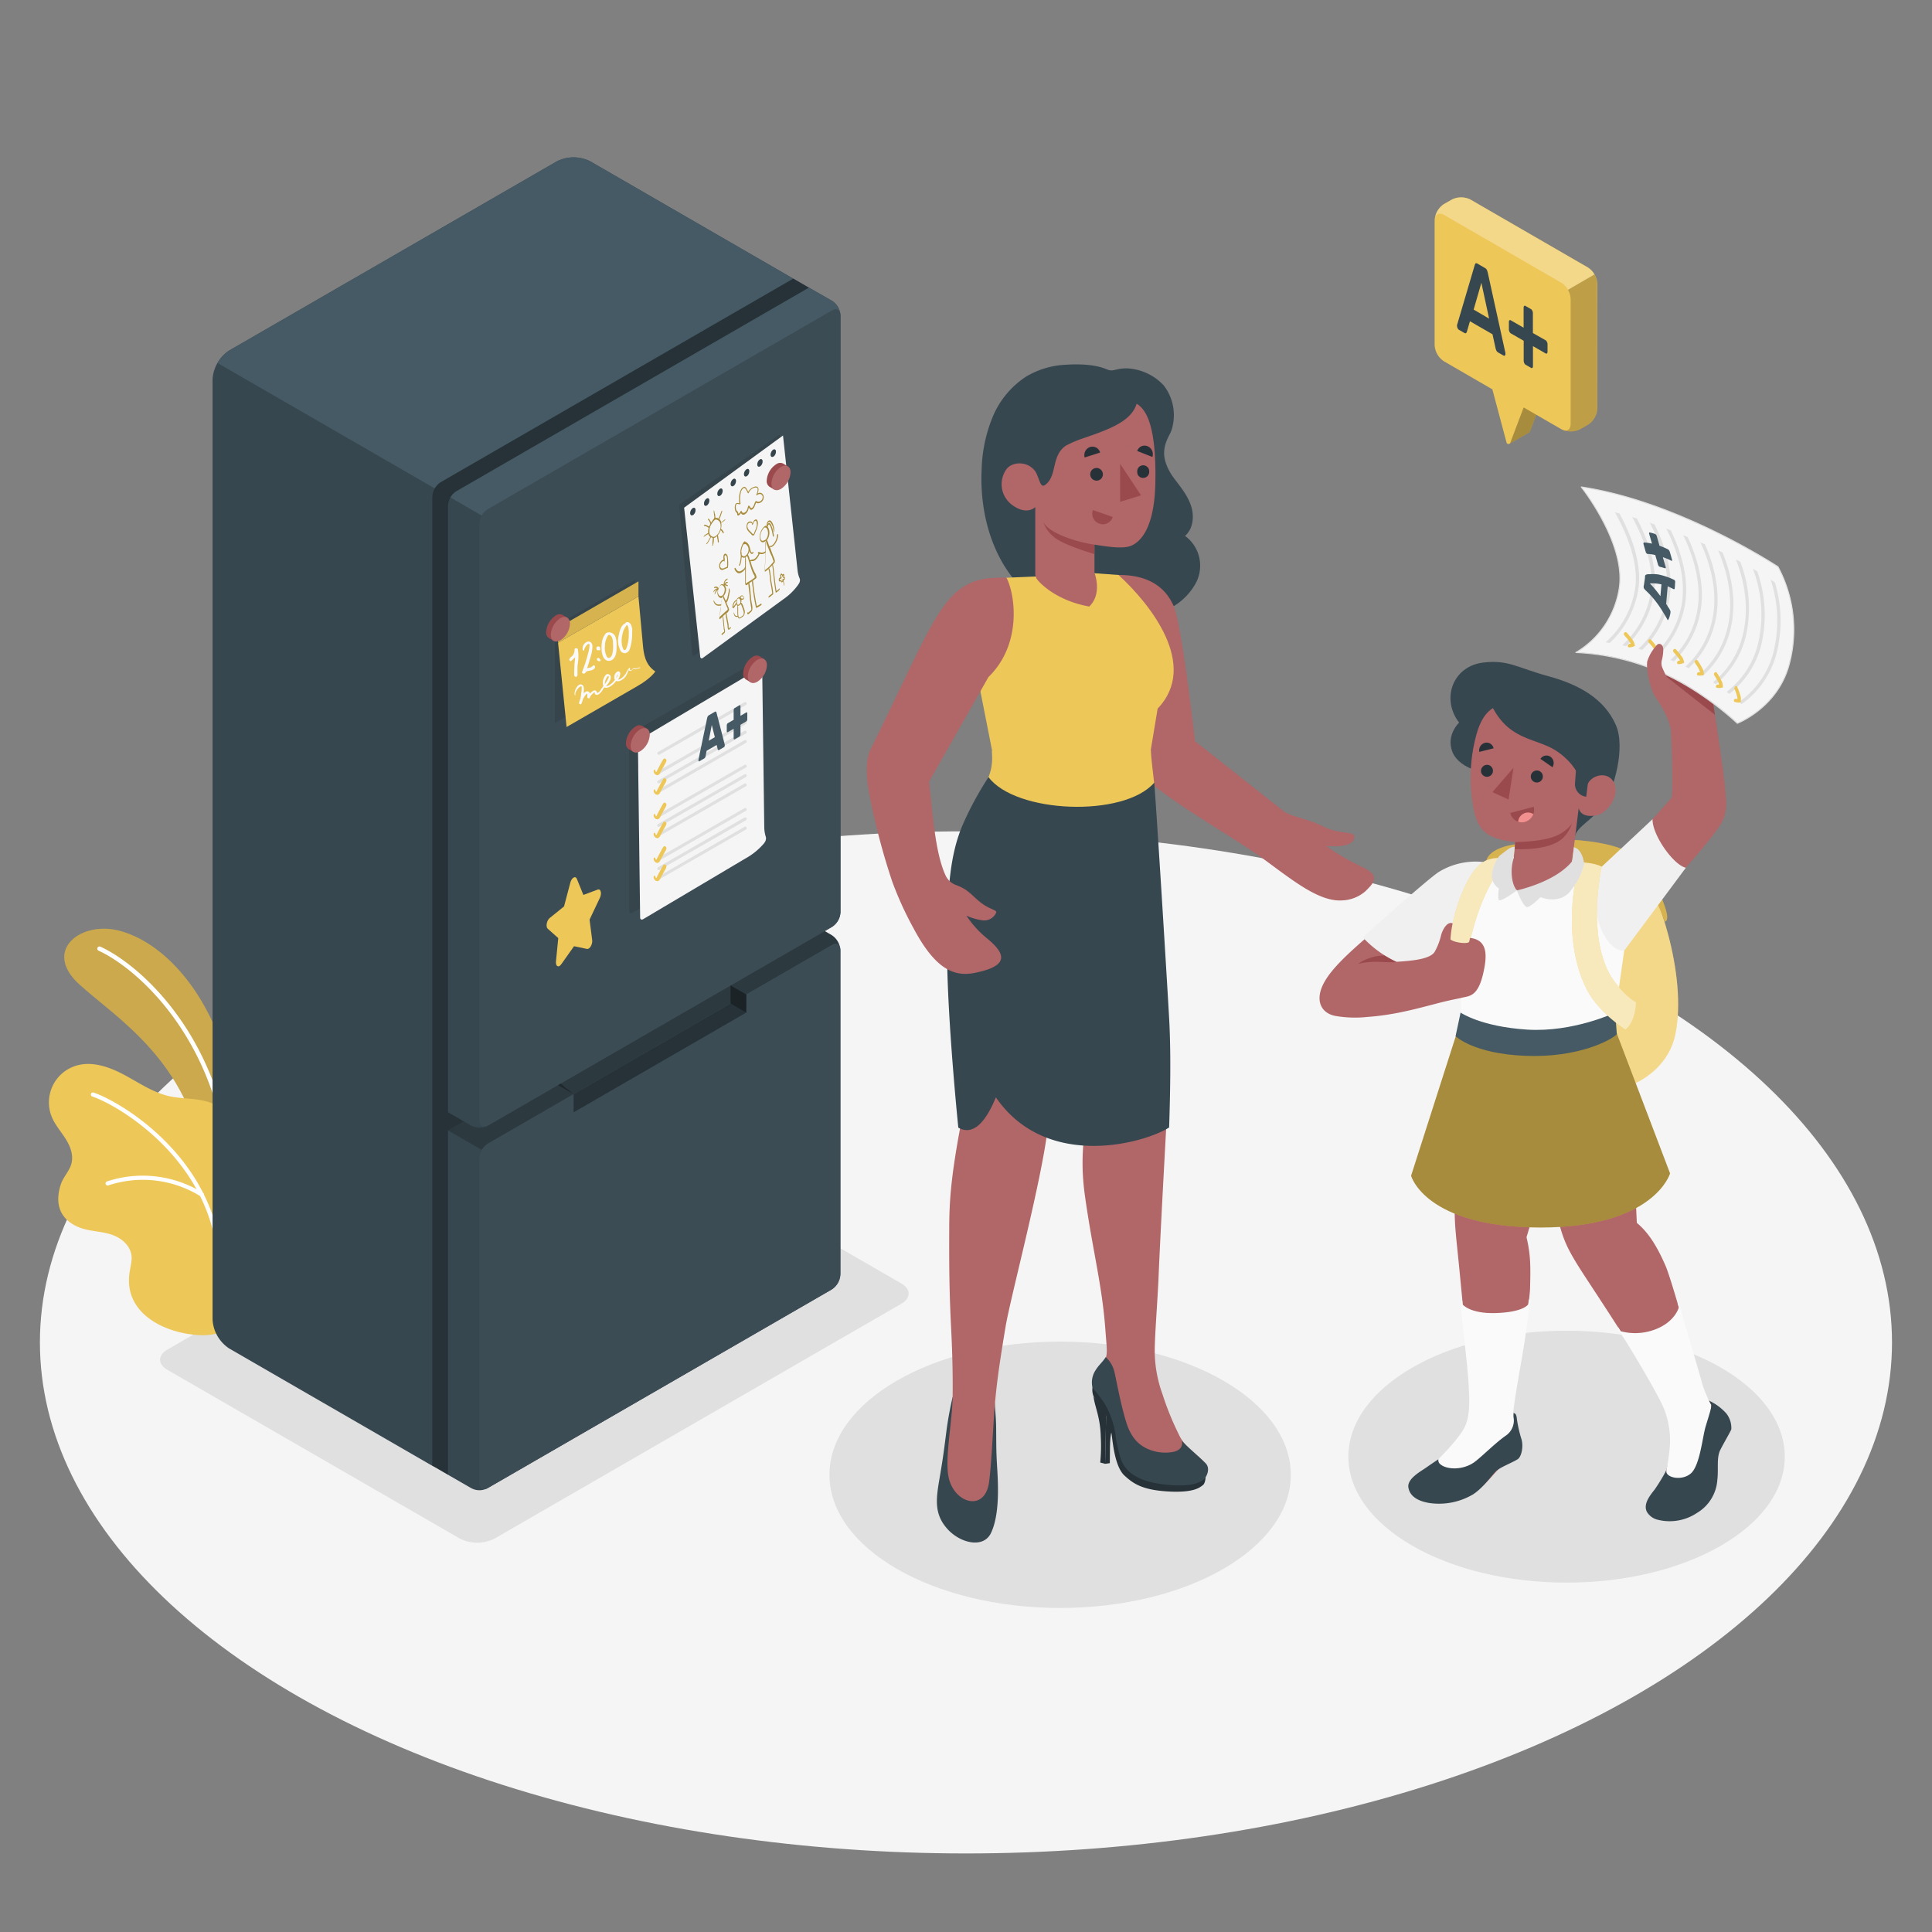 <svg xmlns="http://www.w3.org/2000/svg" viewBox="0 0 500 500"><rect x="0" y="0" width="500" height="500" fill="#808080" stroke="none"/><g id="freepik--Floor--inject-340"><ellipse id="freepik--floor--inject-340" cx="249.99" cy="347.41" rx="239.66" ry="132.26" style="fill:#f5f5f5"></ellipse></g><g id="freepik--Shadows--inject-340"><ellipse id="freepik--Shadow--inject-340" cx="274.36" cy="381.67" rx="59.7" ry="34.47" style="fill:#e0e0e0"></ellipse><ellipse id="freepik--shadow--inject-340" cx="405.43" cy="376.98" rx="56.47" ry="32.6" style="fill:#e0e0e0"></ellipse><path id="freepik--shadow--inject-340" d="M43.3,354.5,119,398.18a10,10,0,0,0,9,0l105.29-60.79c2.49-1.44,2.49-3.77,0-5.21L157.62,288.5a10,10,0,0,0-9,0L43.3,349.29C40.81,350.73,40.81,353.06,43.3,354.5Z" style="fill:#e0e0e0"></path></g><g id="freepik--Plant--inject-340"><g id="freepik--Plants--inject-340"><path d="M60.72,299.69s1.48-16.74-4-31.1S41.62,244,31.38,241s-20.61,4.9-10.82,13.78S48.76,274.5,52.83,301Z" style="fill:#EEC759"></path><path d="M60.72,299.69s1.48-16.74-4-31.1S41.62,244,31.38,241s-20.61,4.9-10.82,13.78S48.76,274.5,52.83,301Z" style="opacity:0.15"></path><path d="M58.53,294.82h.12a.57.57,0,0,0,.45-.67c-5.44-29.37-24-45-33.11-49.15a.58.58,0,0,0-.76.28.58.58,0,0,0,.29.76C34.4,250.1,52.63,265.44,58,294.35A.57.57,0,0,0,58.53,294.82Z" style="fill:#fff"></path><path d="M61.6,326.94c0-.84,0-1.68,0-2.52a27.68,27.68,0,0,1,1-7c.65-2.23,2.16-4,2.69-6.21a9.59,9.59,0,0,0-1.73-7.11c-1.38-1.95-3.41-3.52-4.16-5.79-1-2.86.83-5.73.06-8.37s-3.68-4.26-6.07-4.91c-3.19-.86-6.58-.64-9.8-1.39-4.17-1-7.76-3.51-11.54-5.52s-8.19-3.55-12.29-2.34a9.93,9.93,0,0,0-6.35,13.3c.92,2.22,2.61,4,3.84,6.09s1.9,4.42,1,6.67c-.69,1.67-1.93,2.94-2.51,4.67-1.46,4.44-.64,8.44,3.79,10.71,3.28,1.69,7.05,1.21,10.33,2.69,2.38,1.08,4.39,3.28,4.2,6-.09,1.4-.49,2.77-.62,4.18-.89,9.19,7.65,14,15.49,15.17,2.74.4,5.63.54,8.18-.52,4.07-1.68,4.56-5.26,4.68-9.15C61.84,332.74,61.65,329.84,61.6,326.94Z" style="fill:#EEC759"></path><path d="M56.44,336.64h0a.54.54,0,0,0,.6-.46c4.52-33.36-25.22-50.88-32.83-53.43a.53.53,0,0,0-.67.34.54.54,0,0,0,.33.68c7.44,2.49,36.53,19.63,32.12,52.27A.53.53,0,0,0,56.44,336.64Z" style="fill:#fff"></path><path d="M27.72,306.78a.51.51,0,0,0,.32,0,28.32,28.32,0,0,1,24,2.91.54.54,0,0,0,.55-.92,29.45,29.45,0,0,0-24.95-3,.55.55,0,0,0-.29.7A.53.53,0,0,0,27.72,306.78Z" style="fill:#fff"></path></g></g><g id="freepik--Fridge--inject-340"><g id="freepik--fridge--inject-340"><g id="freepik--fridge--inject-340"><path d="M59.34,90.7l84.77-48.94a9.57,9.57,0,0,1,8.66,0L205,71.94a9.58,9.58,0,0,1,4.33,7.5V322.73a9.58,9.58,0,0,1-4.33,7.5l-84.77,48.94a9.57,9.57,0,0,1-8.66,0L59.34,349a9.58,9.58,0,0,1-4.33-7.5V98.2A9.59,9.59,0,0,1,59.34,90.7Z" style="fill:#37474f"></path><path d="M115.94,128.38l92.16-53.2A8.86,8.86,0,0,0,205,71.94L152.77,41.76a9.57,9.57,0,0,0-8.66,0L59.34,90.7a8.86,8.86,0,0,0-3.06,3.24Z" style="fill:#455a64"></path><path d="M209.37,327.73l-93.43,53.94-4.06-2.35V128.54a4.78,4.78,0,0,1,2.17-3.75L205.31,72.1l4.06,2.34Z" style="fill:#263238"></path><path d="M115.94,292.55l93.43-53.94,5.6,3.24a5,5,0,0,1,2.52,4.36v83.23a5.15,5.15,0,0,1-2.57,4.46l-88.64,51.18a4.42,4.42,0,0,1-4.42,0l-5.92-3.41Z" style="fill:#37474f"></path><g style="opacity:0.2"><path d="M217.47,245.46c-.15-1.12-1.06-1.53-2.14-.9L126.23,296a4.48,4.48,0,0,0-1.53,1.61l-8.76-5.06,93.43-53.93,6,3.44A4.85,4.85,0,0,1,217.47,245.46Z"></path></g><path d="M124.07,299.74v84.12c0,1.38,1,1.94,2.16,1.25l89.1-51.44a4.8,4.8,0,0,0,2.16-3.75V245.8c0-1.38-1-1.94-2.16-1.25L126.23,296A4.8,4.8,0,0,0,124.07,299.74Z" style="fill:#37474f"></path><path d="M124.07,299.74v84.12c0,1.38,1,1.94,2.16,1.25l89.1-51.44a4.8,4.8,0,0,0,2.16-3.75V245.8c0-1.38-1-1.94-2.16-1.25L126.23,296A4.8,4.8,0,0,0,124.07,299.74Z" style="fill:#fff;opacity:0.03"></path><path d="M118.11,127.13l91.26-52.69,6,3.44a4.8,4.8,0,0,1,2.16,3.75V236.11a4.8,4.8,0,0,1-2.16,3.75l-89.1,51.44a4.79,4.79,0,0,1-4.33,0l-6-3.44v-157A4.78,4.78,0,0,1,118.11,127.13Z" style="fill:#37474f"></path><path d="M217.47,81.29c-.15-1.12-1.06-1.53-2.14-.9l-89.1,51.44a4.48,4.48,0,0,0-1.53,1.61l-8.12-4.69a4.4,4.4,0,0,1,1.53-1.61l91.26-52.69,6,3.44A4.85,4.85,0,0,1,217.47,81.29Z" style="fill:#455a64"></path><path d="M124.07,135.57V290.05c0,1.38,1,1.94,2.16,1.25l89.1-51.44a4.8,4.8,0,0,0,2.16-3.75V81.63c0-1.38-1-1.94-2.16-1.25l-89.1,51.44A4.8,4.8,0,0,0,124.07,135.57Z" style="fill:#37474f"></path><path d="M124.07,135.57V290.05c0,1.38,1,1.94,2.16,1.25l89.1-51.44a4.8,4.8,0,0,0,2.16-3.75V81.63c0-1.38-1-1.94-2.16-1.25l-89.1,51.44A4.8,4.8,0,0,0,124.07,135.57Z" style="fill:#fff;opacity:0.03"></path><polygon points="148.45 283.17 148.45 287.87 193.12 262.06 193.14 257.37 148.45 283.17" style="fill:#263238"></polygon><polygon points="193.14 257.37 189.06 255.03 189.07 259.71 193.12 262.06 193.14 257.37" style="fill:#263238"></polygon><polygon points="193.14 257.37 189.06 255.03 189.07 259.71 193.12 262.06 193.14 257.37" style="opacity:0.3"></polygon><polygon points="148.45 283.17 144.38 280.82 145.06 280.43 148.45 283.17" style="opacity:0.3"></polygon></g><g id="freepik--Note--inject-340"><g id="freepik--note--inject-340"><polygon points="143.59 162.06 143.59 187.16 164.4 175.15 164.4 150.05 143.59 162.06" style="opacity:0.1"></polygon><path d="M169.59,173.76s-1,1.72-4.64,3.81l-18.32,10.58-2.2-21.82,20.8-12L166.39,167C166.58,169,166.88,172,169.59,173.76Z" style="fill:#EEC759"></path><polygon points="165.23 154.32 144.43 166.33 144.43 162.47 165.23 150.46 165.23 154.32" style="fill:#EEC759"></polygon><polygon points="165.23 154.32 144.43 166.33 144.43 162.47 165.23 150.46 165.23 154.32" style="opacity:0.1"></polygon></g><path d="M149.55,168.06c-.11-.38-.84-.44-.85,0a2.53,2.53,0,0,1-.48,1.56c-.28.33-.91.66-.88,1.13,0,.19.29.45.48.3s.43-.4.65-.59.25-.23.37-.35c0,.56-.12,1.12-.15,1.67s-.05,1.08-.07,1.62a9.89,9.89,0,0,0,0,1.44.4.4,0,0,0,.28.28h0a.38.38,0,0,0,.41-.08.94.94,0,0,0,.14-.68c0-.27,0-.54,0-.81,0-.57,0-1.15.07-1.72A11,11,0,0,0,149.55,168.06Z" style="fill:#fafafa"></path><path d="M153.93,172.38a.31.31,0,0,0-.48-.12,1.62,1.62,0,0,1-.64.49,6.88,6.88,0,0,1-.79.15l-.07,0c.31-.92.6-1.85.85-2.78a9.64,9.64,0,0,0,.53-2.86c0-.74-.53-1.45-1.37-1.17a1.88,1.88,0,0,0-1.16,2.07c0,.18.37.37.39.07a2.24,2.24,0,0,1,.49-1.06c.1-.13.54-.66.76-.52s.12.48.11.62a4.34,4.34,0,0,1-.13.94,41.51,41.51,0,0,1-1.76,5.65c-.19.5.68.64.87.2s.93-.45,1.37-.55S154.23,173.05,153.93,172.38Z" style="fill:#fafafa"></path><path d="M157,166.73l0,0h0Z" style="fill:#fafafa"></path><path d="M155.32,167.84c0-.05,0-.1,0-.14l-.06-.13,0-.06-.09-.11-.11-.09,0,0-.07,0a.53.53,0,0,0-.28,0,.4.4,0,0,0-.2.09.45.45,0,0,0-.15.21.6.6,0,0,0,0,.23.64.64,0,0,0,0,.07.61.61,0,0,0,0,.12l.07.11.08.07a.34.34,0,0,0,.11.07.46.46,0,0,0,.23,0,.32.32,0,0,0,.09,0h0l.15,0h.08a.15.15,0,0,0,.11,0,.08.08,0,0,0,.05-.05.13.13,0,0,0,0-.09.33.33,0,0,0,0-.14Z" style="fill:#fafafa"></path><path d="M155.31,170.76l0-.14-.11-.17h0l-.08-.07-.19-.07a.58.58,0,0,0-.23,0l-.1.05,0,0a.6.6,0,0,0-.08.08l0,0a.33.33,0,0,0-.06.19.4.4,0,0,0,.12.26.81.81,0,0,0,.14.12.61.61,0,0,0,.29.11l.08,0a.12.12,0,0,0,.08,0,.14.14,0,0,0,.11,0,.21.21,0,0,0,.14-.15c0-.06,0-.12,0-.18S155.31,170.78,155.31,170.76Z" style="fill:#fafafa"></path><path d="M159.57,167.08a6.46,6.46,0,0,0-.21-2,1.81,1.81,0,0,0-1.7-1.43.15.15,0,0,0-.07,0l-.15,0a1,1,0,0,0-.81.47,4.74,4.74,0,0,0-.81,1.82,9,9,0,0,0-.11,2.37,4.21,4.21,0,0,0,.37,1.61A1.81,1.81,0,0,0,157.2,171a1.66,1.66,0,0,0,1.59-.55C159.59,169.59,159.57,168.19,159.57,167.08Zm-1.12,2.22a1.45,1.45,0,0,1-.71.94c-.32.14-.54-.06-.71-.33a4.87,4.87,0,0,1-.46-2.87,4.69,4.69,0,0,1,.4-1.85,3.1,3.1,0,0,1,.41-.76.4.4,0,0,1,.16-.13s.08,0,.11,0h.12v0c0,.05.07.15.14.13l0,0,.05,0a1.61,1.61,0,0,1,.44.59,3.71,3.71,0,0,1,.24,1.51A8.45,8.45,0,0,1,158.45,169.3Z" style="fill:#fafafa"></path><path d="M163.25,161.6a1.25,1.25,0,0,0-.67-.57.63.63,0,0,0-.82.37v0l-.07,0c-1,.5-1.36,2-1.56,3a5.51,5.51,0,0,0,.44,3.95A1.27,1.27,0,0,0,162,169a1.68,1.68,0,0,0,1-1.07,12.71,12.71,0,0,0,.6-4.25A3.54,3.54,0,0,0,163.25,161.6Zm-.53,2.78a9.92,9.92,0,0,1-.52,3.16c-.08.22-.26.74-.56.72s-.51-.68-.58-.93a6.25,6.25,0,0,1,0-3,5,5,0,0,1,1.07-2.45.41.41,0,0,0,0-.09h0c.12-.05.13-.06.21,0a.71.71,0,0,1,.13.22,1.9,1.9,0,0,1,.19.77C162.78,163.33,162.73,163.86,162.72,164.38Z" style="fill:#fafafa"></path><path d="M165.51,172.71a6.08,6.08,0,0,1-.72.24,5.45,5.45,0,0,1-.7,0,.67.67,0,0,0-.4.2c-.06,0-.1.11-.15.15s-.61.5-.5-.27c0-.08-.08-.31-.18-.18a5.08,5.08,0,0,0-.52.7c-.12.25-.24.49-.38.73a4,4,0,0,1-.93,1.08,2.09,2.09,0,0,1-1.08.54,3.84,3.84,0,0,0,.55-1.3c.06-.31,0-.7-.31-.83s-.74.23-.92.51a1.67,1.67,0,0,0-.16,1.64l0,.07a5.76,5.76,0,0,1-1.23,1.19,1.76,1.76,0,0,1-1,.41l.09-.13c.45-.6,1.27-1.58,1.07-2.4a.84.84,0,0,0-.77-.62c-.42,0-.68.42-.85.75a2.78,2.78,0,0,0-.26,2.35c-.18.25-.37.51-.54.77a6.82,6.82,0,0,1-.51.69,3.83,3.83,0,0,1-.52.37,1.65,1.65,0,0,0-.09-.22,1,1,0,0,0-.37-.43c-.36-.19-.7.13-1,.35a3.77,3.77,0,0,0-.46.43.9.9,0,0,0-.08-.21.67.67,0,0,0-1-.26,2,2,0,0,0-.5.39l0-.28c0-.57.17-1.6-.46-1.93-1.1-.58-2.19,1.8-1.89,2.65.06.18.21,0,.17-.11-.13-.49.41-1.26.71-1.6a1.45,1.45,0,0,1,.65-.5c.29-.08.27,0,.28.32a7.11,7.11,0,0,1-.13,1.45c-.06.47-.12,1-.22,1.42a7.82,7.82,0,0,0-.34,1c-.08.33.45.62.61.28a5,5,0,0,0,.33-1,6.11,6.11,0,0,1,.65-1.14,1.94,1.94,0,0,1,.4-.41l.15-.1v0c0,.3,0,.61,0,.91s.48.54.61.21a2.62,2.62,0,0,1,.71-1c.11-.1.29-.31.43-.35s0-.13.14,0,0,.1,0,.15c.17.5.65.54,1.08.28a3.91,3.91,0,0,0,1.12-1.33c.1-.16.21-.31.32-.46.79.48,2-.48,2.5-1a5.7,5.7,0,0,0,.56-.64,1.3,1.3,0,0,0,.87,0,3.46,3.46,0,0,0,1.54-1.13,4.69,4.69,0,0,0,.54-1c.08-.17.16-.34.23-.52a1.49,1.49,0,0,0,.09-.3c.1.28.29.49.63.28a1.65,1.65,0,0,0,.24-.22.64.64,0,0,1,.57-.18,3.49,3.49,0,0,0,1.27-.24C165.77,173,165.67,172.66,165.51,172.71Zm-8.92,3.72c0-.22.57-1.72.92-1.41.14.13-.13.65-.18.77a7.07,7.07,0,0,1-.65,1.05l-.15.21A2.33,2.33,0,0,1,156.59,176.43Zm3.21-1.84a.46.46,0,0,1,.12-.1,4.07,4.07,0,0,1-.28.76l-.14.25A1.65,1.65,0,0,1,159.8,174.59Z" style="fill:#fafafa"></path><path d="M141.35,163.56a5.45,5.45,0,0,1,2.48-4.26,1.69,1.69,0,0,1,1.79-.14h0l1.13.67-.46.8s0,.06,0,.09a5.47,5.47,0,0,1-2.47,4.26h0l-.51.9-1.23-.73h0l0,0h0A1.75,1.75,0,0,1,141.35,163.56Z" style="fill:#9a4a4d"></path><path d="M147.51,161.43a5.44,5.44,0,0,1-2.47,4.26c-1.37.79-2.48.16-2.48-1.41A5.45,5.45,0,0,1,145,160C146.4,159.23,147.51,159.86,147.51,161.43Z" style="fill:#b16668"></path></g><g id="freepik--Drawing--inject-340"><path d="M205.39,149.7a7.3,7.3,0,0,1-.55-2.24v0l-3.08-35-26,18.16.49,5.49.07.86,2.85,32.29c0,.42.34.56.68.32L201,154.85c.27-.18.53-.37.78-.55a14.66,14.66,0,0,0,3.11-3l.1-.14a1.81,1.81,0,0,0,.19-.29A1.59,1.59,0,0,0,205.39,149.7Zm-27.28-17.28c-.32.23-.61.09-.64-.3A1.34,1.34,0,0,1,178,131c.32-.22.61-.09.64.3A1.38,1.38,0,0,1,178.11,132.42ZM181.5,130c-.39.28-.73.12-.77-.35a1.61,1.61,0,0,1,.62-1.35c.39-.27.73-.11.77.36A1.65,1.65,0,0,1,181.5,130Zm3.5-2.44c-.38.27-.73.11-.77-.36a1.65,1.65,0,0,1,.63-1.35c.38-.27.73-.11.77.36A1.66,1.66,0,0,1,185,127.6Zm3.51-2.45c-.39.27-.73.11-.77-.36a1.68,1.68,0,0,1,.62-1.35c.39-.27.73-.11.77.36A1.68,1.68,0,0,1,188.51,125.15ZM192,122.7c-.39.27-.73.11-.78-.36a1.66,1.66,0,0,1,.63-1.35c.39-.27.73-.11.77.36A1.68,1.68,0,0,1,192,122.7Zm3.5-2.45c-.38.27-.73.11-.77-.36a1.68,1.68,0,0,1,.62-1.35c.39-.27.74-.11.78.36A1.65,1.65,0,0,1,195.52,120.25ZM199,117.8c-.39.27-.73.11-.77-.36a1.59,1.59,0,0,1,.62-1.34c.39-.28.73-.11.77.35A1.67,1.67,0,0,1,199,117.8Z" style="opacity:0.1"></path><path d="M207,149.83a7.45,7.45,0,0,1-.59-2.22s0,0,0,0l-3.77-34.9-25.59,18.68.59,5.48.1.86,3.48,32.23c.05.41.36.55.69.3l20.77-15.14.78-.57a15.18,15.18,0,0,0,3-3.07l.1-.14c.07-.1.13-.2.19-.3A1.61,1.61,0,0,0,207,149.83Zm-27.6-16.58c-.38.28-.73.12-.78-.35a1.64,1.64,0,0,1,.6-1.35c.38-.28.73-.13.78.34A1.65,1.65,0,0,1,179.44,133.25Zm3.58-2.47c-.38.28-.73.13-.78-.34a1.63,1.63,0,0,1,.6-1.36c.38-.28.73-.12.77.35A1.64,1.64,0,0,1,183,130.78Zm3.44-2.53c-.38.28-.72.12-.78-.34a1.65,1.65,0,0,1,.6-1.36c.38-.28.73-.13.78.34A1.65,1.65,0,0,1,186.46,128.25Zm3.45-2.53c-.38.28-.73.12-.78-.35a1.64,1.64,0,0,1,.6-1.35c.38-.28.73-.13.78.34A1.65,1.65,0,0,1,189.91,125.72Zm3.45-2.53c-.38.28-.73.12-.78-.35a1.61,1.61,0,0,1,.6-1.35c.38-.28.73-.13.77.34A1.65,1.65,0,0,1,193.36,123.19Zm3.44-2.54c-.37.28-.72.13-.77-.34a1.62,1.62,0,0,1,.59-1.36c.39-.27.73-.12.78.35A1.64,1.64,0,0,1,196.8,120.65Zm3.45-2.53c-.38.28-.73.13-.78-.34a1.65,1.65,0,0,1,.6-1.36c.38-.28.73-.12.78.35A1.64,1.64,0,0,1,200.25,118.12Z" style="fill:#f5f5f5"></path><path d="M188.65,152.24s0,0,0,0a.87.87,0,0,0-.05.36c0,.14,0,.28,0,.42a8,8,0,0,1-.17.85c-.06.29-.11.56-.19.84s-.11.3-.17.44a2.36,2.36,0,0,1-.22.38l0,0c-.06-.14-.12-.27-.19-.41l-.21-.46c-.07-.14-.12-.31-.2-.44a2.17,2.17,0,0,0,.29-.36,2.8,2.8,0,0,0,.35-1.1,1.77,1.77,0,0,0-.18-1,1.24,1.24,0,0,0-.19-.26.13.13,0,0,1,.07,0,.16.16,0,0,1,.09,0,.47.47,0,0,1,.21.06,1.21,1.21,0,0,1,.2.09.39.39,0,0,0,.26,0c.05,0,0-.15,0-.16l-.21-.11-.27-.15a.42.42,0,0,0-.22,0,1.18,1.18,0,0,1,.38-.31l.21-.09s.09,0,.11-.07a.08.08,0,0,0,0-.08c0-.05,0,0-.05-.07h-.14l-.11,0a1.07,1.07,0,0,0-.22.1,1.25,1.25,0,0,0-.33.29s0-.06,0-.09a1,1,0,0,1,.15-.37c.19-.3.43-.38.63-.62.06-.07,0-.17,0-.18s-.22.09-.32.15l-.17.13a1.9,1.9,0,0,0-.26.34,1.39,1.39,0,0,0-.18.43,1,1,0,0,0-.05.24c0,.1,0,.19,0,.29l-.15-.07a.59.59,0,0,0-.45,0,0,0,0,0,0-.05,0,1.58,1.58,0,0,0-.61.81c0,.06-.05.13-.08.21a.62.62,0,0,0-.12-.2.79.79,0,0,0-.32-.23.69.69,0,0,0-.35,0,.42.42,0,0,0-.35.17.13.13,0,0,0,0,.12c0,.05,0,.06.07.06s.11,0,.17-.07l.14,0a.73.73,0,0,1,.3.05.85.85,0,0,1,.21.14h-.06a.57.57,0,0,0-.37.09,1.74,1.74,0,0,0-.36.31,1.2,1.2,0,0,0-.17.21.86.86,0,0,0-.07.1c0,.05,0,.1-.07.15s0,.12,0,.1.12-.09.17-.15l.18-.17a1.44,1.44,0,0,1,.33-.28.41.41,0,0,1,.26-.07,1.82,1.82,0,0,0-.43.59l-.09.21a.72.72,0,0,0-.08.26c0,.06,0,.1.06.08a.94.94,0,0,0,.21-.32c.06-.11.11-.22.17-.31a2.4,2.4,0,0,1,.21-.23.72.72,0,0,1,.22-.15,2.77,2.77,0,0,0-.1.5,1.37,1.37,0,0,0,.63,1.48.68.68,0,0,0,.54,0,6.48,6.48,0,0,0-.15,1c0,.23-.07.45-.11.68a2.15,2.15,0,0,1-1.07,0,1.23,1.23,0,0,1-.44-.36,1.46,1.46,0,0,1-.17-.24,1.9,1.9,0,0,1-.17-.35c0-.06-.12-.09-.1,0a1.3,1.3,0,0,0,.08.41,1.62,1.62,0,0,0,.17.32,1.43,1.43,0,0,0,.48.47,1.87,1.87,0,0,0,1.17.05c0,.18,0,.37-.08.55q-.1.74-.18,1.47c-.05.44-.07.89-.16,1.33,0,.12,0,.19.1.17.22-.07.42-.35.63-.53l.14-.12a5.36,5.36,0,0,0,.06.7c0,.24,0,.48.07.71,0,.49.09,1,.14,1.46,0,.19,0,.39.07.57s.1.38,0,.5-.2.17-.29.24-.1.11-.15.16-.12.08-.17.15a.21.21,0,0,0,0,.17l0,.05a.07.07,0,0,0,.09.06c.13-.05.23-.2.35-.3a1,1,0,0,0,.32-.28c.22-.31.09-.69,0-1-.08-.53-.12-1.12-.17-1.67,0-.3-.06-.59-.1-.89a3.24,3.24,0,0,0-.14-.74c.17-.14.33-.29.49-.45l.2-.17a4,4,0,0,0,.09.72c0,.28.08.56.13.83.09.54.23,1,.28,1.61a2.35,2.35,0,0,0,.16.93c.07.08.17,0,.26,0s.21-.26.26-.24.27-.27.14-.33-.17,0-.26.07-.2.24-.24.22a1.53,1.53,0,0,1-.06-.4c0-.17,0-.33,0-.49-.08-.56-.2-1.07-.3-1.6,0-.25-.1-.51-.14-.78a4,4,0,0,0-.13-.64l.2-.16a.79.79,0,0,0,.34-.44s0-.06,0-.08.15,0,.15-.17a1.49,1.49,0,0,0-.18-.73c-.13-.3-.26-.59-.38-.89l-.14-.32s0,0,.05,0a3.09,3.09,0,0,0,.44-.93c.09-.31.15-.63.22-1s.13-.6.17-.91S188.79,152.38,188.65,152.24Zm-2.23,2c-.3,0-.58-.38-.62-.93a2.7,2.7,0,0,1,.18-1,3.45,3.45,0,0,1,.38-.77h0c.1,0,.2-.09.3-.11a.53.53,0,0,1,.22,0,1.14,1.14,0,0,1,.43.34,1.23,1.23,0,0,1,.25.78,2.37,2.37,0,0,1-.22,1A1,1,0,0,1,186.42,154.28Zm1.7,2.78a1.66,1.66,0,0,1,.23.75v0s-.11,0-.14.11-.14.15-.18.19l-.18.14c-.17.13-.33.29-.5.45l-.66.6c-.14.12-.28.3-.42.41,0-.36.08-.73.12-1.09s.11-1,.17-1.48.15-1,.22-1.48c0-.23.05-.46.07-.69a5.24,5.24,0,0,0,.06-.54l.13-.1a2.49,2.49,0,0,0,.28.81c.14.31.28.6.4.93S188,156.75,188.12,157.06Z" style="fill:#EEC759"></path><path d="M192.53,154.65c-.09-.31-.27-.53-.48-.55a.62.62,0,0,0-.33.11,1,1,0,0,0-.17.13.47.47,0,0,0-.14.19l0,.07h0a.27.27,0,0,0-.13,0,.55.55,0,0,0-.37.18s0,0,0,0a1,1,0,0,0-.24.42.93.93,0,0,0-.35.21,1.94,1.94,0,0,0-.36.39,2.43,2.43,0,0,0-.39,1.18.74.74,0,0,0,.06.38.13.13,0,0,0,.2,0,1.75,1.75,0,0,0,.44-.54l.23-.36a1.13,1.13,0,0,1,.1-.13v0a.81.81,0,0,0,.13.34l.11.08h0c0,.3,0,.6,0,.9s0,.7,0,1a6.86,6.86,0,0,0,.06.75l-.09,0a.37.37,0,0,1-.18,0,.57.57,0,0,1-.34-.14.9.9,0,0,1-.25-.44,1.22,1.22,0,0,0-.1-.23l-.06-.1s0,0-.05-.05,0,0,0,0a.83.83,0,0,1,.08.28c0,.11,0,.23.06.33a.86.86,0,0,0,.28.46.68.68,0,0,0,.7.08.66.66,0,0,0,.24.43c.18.1.42,0,.62-.16a2.44,2.44,0,0,0,.67-.53,1.86,1.86,0,0,0,.13-1.67c-.08-.25-.17-.49-.26-.74a3,3,0,0,0-.33-.74.42.42,0,0,0-.18-.17h-.05l0-.07a1.6,1.6,0,0,0,.08-.74H192a.71.71,0,0,0,.41-.11.4.4,0,0,0,.13-.21A.6.6,0,0,0,192.53,154.65Zm-2,1.39a1.52,1.52,0,0,0-.32.44,5.23,5.23,0,0,1-.39.55l0,0,0,0h0l0,0h0V157a1.8,1.8,0,0,1,.26-1,1.63,1.63,0,0,1,.35-.42l.17-.14.05,0A2.76,2.76,0,0,0,190.52,156Zm1.4.74a8.11,8.11,0,0,1,.3.79,5.48,5.48,0,0,1,.23.75,1.29,1.29,0,0,1-.08.82,1,1,0,0,1-.29.28,4.06,4.06,0,0,1-.36.26c-.17.11-.44.29-.55,0a2.61,2.61,0,0,1-.15-.88c0-.4,0-.81,0-1.21a3.62,3.62,0,0,0-.07-.83h.15a.92.92,0,0,0,.53-.4s.1,0,.14.06A.91.91,0,0,1,191.92,156.78Zm-.32-.86a.84.84,0,0,1-.49.59.28.28,0,0,1-.29-.06.72.72,0,0,1-.11-.34,2.75,2.75,0,0,1,0-.64,1.4,1.4,0,0,1,.09-.31l0-.07h0c.13-.13.26-.24.4-.22a.51.51,0,0,1,.29.22l0,.06a.1.1,0,0,0,0,.09.11.11,0,0,0,.07.08A1.23,1.23,0,0,1,191.6,155.92Zm.78-1h0v0h0l0,0h0a.05.05,0,0,0,0,0l-.09,0-.19,0h-.24a1,1,0,0,0-.08-.15.6.6,0,0,0-.25-.25h0l.06,0,.16-.12a1.07,1.07,0,0,1,.27-.12c.16,0,.3.12.39.35,0,0,0,.08,0,.13Z" style="fill:#EEC759"></path><path d="M201.11,138.5a4.26,4.26,0,0,1-.65,1.94,2.41,2.41,0,0,1-.63.7.82.82,0,0,1-.34.14.63.63,0,0,0-.33.1.16.16,0,0,0,0,.11c-.13-.32-.26-.64-.38-1a2.3,2.3,0,0,0-.33-.72,2.75,2.75,0,0,0,.22-.26,3.16,3.16,0,0,0,.39-2.19,2,2,0,0,0-.42-1h0a1.22,1.22,0,0,0,.1-.23c.06-.17.12-.36.24-.37s.34.35.44.58a8.17,8.17,0,0,1,.37,1.21c.05.23.1.45.14.68s.07.57.19.68.14,0,.15-.11a3.07,3.07,0,0,0-.11-.82c-.06-.27-.11-.54-.17-.8a6.49,6.49,0,0,0-.45-1.31c-.15-.27-.34-.55-.59-.44a.6.6,0,0,0-.3.35,1.1,1.1,0,0,1,.22-.55c.26-.26.56,0,.72.28a3.9,3.9,0,0,1,.45,1,5.6,5.6,0,0,1,.12.59,4.27,4.27,0,0,1,.11.56c0,.05.07.14.09,0a3.32,3.32,0,0,0,0-.77,6.61,6.61,0,0,0-.15-.7,3.92,3.92,0,0,0-.5-1.11c-.22-.29-.52-.48-.83-.26a1.19,1.19,0,0,0-.4.66,2.76,2.76,0,0,0-.06.4v.27a.5.5,0,0,0-.56.13l-.12.09a3.5,3.5,0,0,0-.43.49,3.65,3.65,0,0,0-.59,1.37c-.19.89-.08,1.87.41,2.09a.91.91,0,0,0,.79-.1l.15-.11v0l0,.11c0,.1,0,.21,0,.31s0,.49,0,.74c0,.47,0,.94,0,1.41l-.08.09a1,1,0,0,1-.25.16,1.4,1.4,0,0,1-.55.14,1.47,1.47,0,0,1-.5-.09,1.1,1.1,0,0,0-.26-.06h-.12a.6.6,0,0,0-.15.09c-.06,0,0,.16,0,.2s.08.1.14.1h0a3.36,3.36,0,0,1-1,1.34,1.21,1.21,0,0,1-.57.21,1.52,1.52,0,0,0-.62.21l0,0c-.06-.16-.11-.31-.16-.47a2.87,2.87,0,0,0-.41-1,2.91,2.91,0,0,0,.45-1.06,1.17,1.17,0,0,0,.05.2c.1.32.25.6.47.64a.49.49,0,0,0,.48-.26.13.13,0,0,0-.08-.21c-.09,0-.16.1-.25.11a.2.2,0,0,1-.13,0,.65.65,0,0,1-.23-.33,3.08,3.08,0,0,1-.16-.54c0-.12-.06-.23-.08-.35a2,2,0,0,0-.09-.29,2.2,2.2,0,0,0-.52-.91.74.74,0,0,0-.47-.27h-.09v0c0-.44-.41,0-.52.16a4.39,4.39,0,0,0-.42.87,4.52,4.52,0,0,0-.3,2.11,1.35,1.35,0,0,0,.09.32,8.31,8.31,0,0,1-.07.86,8.05,8.05,0,0,1-.18,1,1.62,1.62,0,0,1-.22.55.15.15,0,0,0,.06.24c.06,0,.14-.1.19-.19l.06-.14a3,3,0,0,0,.11-.32,6.74,6.74,0,0,0,.16-.78c0-.29.08-.59.1-.88a.79.79,0,0,0,.88.17c0,.47,0,.94,0,1.42,0,.3,0,.6,0,.9v0a1.15,1.15,0,0,1-.46.78,3.18,3.18,0,0,1-.66.42.74.74,0,0,1-.75,0,1.52,1.52,0,0,1-.4-.4c-.11-.15-.21-.45-.37-.41a.11.11,0,0,0-.08.1.8.8,0,0,0,.18.59,1.89,1.89,0,0,0,.36.42.89.89,0,0,0,.84.25,2.55,2.55,0,0,0,1.18-.83,1.35,1.35,0,0,0,.18-.25c0,.75,0,1.5,0,2.26,0,.33,0,.66,0,1a2.91,2.91,0,0,0,.07.74c.12.45.55,0,.77-.18l0,0c0,.7.14,1.37.21,2s.12,1.37.19,2c.06.53.13,1,.22,1.52,0,.23.08.47.1.71a1.26,1.26,0,0,1,0,.58c-.11.19-.3.27-.44.39s-.29.34-.41.25-.17,0-.16.19c.08.6.56,0,.77-.19a1.23,1.23,0,0,0,.45-.52,1.88,1.88,0,0,0,.09-.78c0-.55-.17-1-.24-1.55-.11-.73-.17-1.51-.24-2.26,0-.44-.08-.88-.13-1.32a8.75,8.75,0,0,0-.19-1.21l.73-.44c0,.59.1,1.17.17,1.74s.14,1.16.23,1.74c.17,1.13.37,2.24.61,3.3,0,.08.07.1.13.08a6.12,6.12,0,0,0,1.22-.71c.16-.12.08-.46-.07-.35a5.83,5.83,0,0,1-1.06.62c-.24-1-.43-2.1-.59-3.2-.08-.55-.16-1.11-.23-1.68s-.11-1.15-.21-1.69c.28-.2.57-.42.84-.65a.31.31,0,0,0,.1-.26,2.67,2.67,0,0,0-.49-1.25,15.23,15.23,0,0,1-.72-1.73c-.1-.32-.2-.66-.29-1a1.42,1.42,0,0,1-.05-.16h0c.23-.06.45,0,.68-.06a1.24,1.24,0,0,0,.61-.3,4,4,0,0,0,1.05-1.54v0l.16,0a1.14,1.14,0,0,0,.55.05,2,2,0,0,0,.59-.2,1.33,1.33,0,0,0,.24-.19v.2c-.06,1.52-.16,3.06-.18,4.58,0,.13.06.18.13.13a8.81,8.81,0,0,0,.84-.67h0a1.29,1.29,0,0,1,.05.21,4.19,4.19,0,0,1,.11.51c.06.38.11.77.15,1.16s.07.68.1,1c.06.51.16,1,.25,1.48.12.65.23,1.31.29,2l-.45.36a1.57,1.57,0,0,0-.5.44c0,.07-.05.19,0,.23s.37-.17.52-.29.4-.32.59-.49a.31.31,0,0,0,.09-.27c-.08-1.3-.4-2.4-.55-3.66-.09-.75-.15-1.52-.29-2.23a2.86,2.86,0,0,0-.14-.49l-.08-.13.27-.25c.19-.18.39-.38.58-.59,0,0,0,.09,0,.14s0,.31.05.47l.12,1c.06.61.12,1.22.19,1.83.14,1.21.3,2.41.49,3.58,0,.09.07.14.13.1a3,3,0,0,0,.87-.75c.13-.19,0-.38-.14-.21a2,2,0,0,1-.66.56c-.18-1.13-.34-2.29-.47-3.47l-.21-1.84c0-.31-.07-.63-.12-.92a3.63,3.63,0,0,0-.13-.59c.17-.2.34-.4.5-.63a.21.21,0,0,0,0-.13h0a1.24,1.24,0,0,0-.1-.7,6.26,6.26,0,0,0-.25-.65c-.24-.59-.46-1.2-.68-1.81-.08-.23-.17-.45-.26-.68a.81.81,0,0,0,.71-.12,2.66,2.66,0,0,0,.75-.83,4.49,4.49,0,0,0,.73-2.27C201.35,138.15,201.12,138.25,201.11,138.5Zm-9.2,5a2.45,2.45,0,0,0,0-.39,2.72,2.72,0,0,0-.07-.33,5,5,0,0,1,.28-1.29,5.22,5.22,0,0,1,.25-.59h0a2.6,2.6,0,0,0,.4-.1.39.39,0,0,1,.36.12,1.78,1.78,0,0,1,.57.94,2,2,0,0,1-.81,2A.64.64,0,0,1,191.91,143.51Zm3,4.9a3.22,3.22,0,0,1,.47,1,9.56,9.56,0,0,1-1.56,1.11c-.2.11-.39.23-.58.36l-.22.14h0l0-.06a3.66,3.66,0,0,1,0-.75c0-.3,0-.6,0-.9,0-.72,0-1.42,0-2.13,0-.55,0-1.09,0-1.65a5.23,5.23,0,0,0-.08-1.33,1.28,1.28,0,0,0,.35-.29h0c.12.06.2.27.26.45s.13.42.2.62c.19.57.35,1.18.55,1.75A14.23,14.23,0,0,0,194.93,148.41Zm3-8.64a.88.88,0,0,1-.67.19c-.43-.11-.55-.87-.41-1.62a3.22,3.22,0,0,1,.51-1.25,3,3,0,0,1,.38-.46l.09-.09a.5.5,0,0,1,.57.14,1.49,1.49,0,0,1,.32.74,2.63,2.63,0,0,1-.21,1.77A1.88,1.88,0,0,1,198,139.77Zm1.94,4.55a6.63,6.63,0,0,1,.25.67,1.68,1.68,0,0,1,.09.32s0,.06,0,.09c-.37.42-.73.86-1.11,1.24a11.55,11.55,0,0,1-1.1.93c0-1.52.13-3,.18-4.57v-.24a.05.05,0,0,0,0,0,.2.2,0,0,0,0-.13h0l0-.05c0-.5,0-1,0-1.52a2.09,2.09,0,0,0-.1-1l.1-.09a1.15,1.15,0,0,1,.12.32c.06.16.1.33.15.49.22.64.48,1.22.71,1.85S199.67,143.76,199.9,144.32Z" style="fill:#EEC759"></path><path d="M188.32,144.06a1.06,1.06,0,0,0-.43-.72c-.21-.11-.49,0-.61.42a2.6,2.6,0,0,0,0,1.11l0,0a.76.76,0,0,0-.46.18,1.88,1.88,0,0,0-.62.93,1.5,1.5,0,0,0,.11,1.22.7.7,0,0,0,.87.23c.36-.11.73-.35,1.09-.44a.26.26,0,0,0,.13-.21A10.37,10.37,0,0,0,188.32,144.06Zm-.13,1.37c0,.41,0,.83,0,1.25-.23.08-.46.21-.69.3a1,1,0,0,1-.82.1.82.82,0,0,1-.3-.85,1.43,1.43,0,0,1,.43-.79c.15-.15.42-.35.56-.19s.15,0,.12-.16a.05.05,0,0,1,0,0h0a.27.27,0,0,0,.07-.19c0-.19,0-.36-.06-.56a1.06,1.06,0,0,1,.07-.56c.1-.17.25-.07.33,0a.82.82,0,0,1,.21.37A4.86,4.86,0,0,1,188.19,145.43Z" style="fill:#EEC759"></path><path d="M195.49,134.47a.92.92,0,0,0-.47.45c-.08.15-.15.38-.24.56a.62.62,0,0,0-.6-.52.89.89,0,0,0-.82.56,1.84,1.84,0,0,0,.36,2c.19.24.42.42.62.65s.54.66.83.26a4.07,4.07,0,0,0,.34-.76c.1-.24.2-.45.3-.7a4.42,4.42,0,0,0,.33-1.62C196.12,134.71,195.85,134.31,195.49,134.47Zm.27,2c-.14.46-.34.82-.5,1.25-.06.15-.15.49-.26.53s-.26-.12-.34-.2-.39-.44-.6-.62a2.29,2.29,0,0,1-.45-.58,1.4,1.4,0,0,1-.19-.79.86.86,0,0,1,.57-.78.57.57,0,0,1,.7.35s0,0,0,0l-.07.08c-.06,0,0,.16,0,.16s.23-.13.32-.33a2.91,2.91,0,0,1,.24-.53.56.56,0,0,1,.36-.24c.13,0,.22.14.27.33A2.63,2.63,0,0,1,195.76,136.45Z" style="fill:#EEC759"></path><path d="M202.86,149.22a1,1,0,0,0,.1-.34.34.34,0,0,0-.12-.31c-.12-.06-.24,0-.34.17a.7.7,0,0,0-.11-.23c-.1-.11-.26-.06-.38.1a1,1,0,0,0,0,.81.59.59,0,0,0-.45.7c0,.26.13.4.28.36a.6.6,0,0,0,.23-.15.49.49,0,0,0,.06.25.2.2,0,0,0,.24.11.45.45,0,0,0,.25-.27l0-.1c0,.09,0,.19.07.29s.09.44.12.67c0,.05,0,.11,0,.16s0,0,0,.06a.06.06,0,0,1,0,0s0,.05,0,.05,0,0,.05,0a.34.34,0,0,0,.06-.15,1.6,1.6,0,0,0,0-.38,4.57,4.57,0,0,0-.17-.85v0a.48.48,0,0,0,.37-.38C203.19,149.4,203,149.26,202.86,149.22Zm.07.44c0,.25-.22.21-.29.16a.09.09,0,0,0-.11.06s0,0,0,.05a1.34,1.34,0,0,1-.07.4.21.21,0,0,1-.12.1.06.06,0,0,1-.08,0,.73.73,0,0,1,0-.3c0-.15-.09-.15-.14-.1a1,1,0,0,1-.26.21s0,0-.07,0a.4.4,0,0,1,0-.2.3.3,0,0,1,.37-.31s.12-.08.11-.18-.05-.24-.07-.37a.75.75,0,0,1,0-.3c0-.08.11-.13.15-.09s.08.25.09.37.15.14.19,0a.49.49,0,0,1,.12-.25s0,0,.05,0h0a0,0,0,0,1,0,0,.16.16,0,0,1,0,.07,1,1,0,0,1-.15.36c-.06.1,0,.21.07.21S202.94,149.46,202.93,149.66Z" style="fill:#EEC759"></path><path d="M183.81,139.32h0Z" style="fill:#EEC759"></path><path d="M187.73,134.46a.1.1,0,0,0,0-.05c-.08,0-.19.08-.28.15l-.27.22a3.48,3.48,0,0,0-.3.26l-.21.21a.29.29,0,0,0,0-.09,2,2,0,0,0-.49-.81l0-.06a1.62,1.62,0,0,0,.1-.18,8.11,8.11,0,0,0,.3-.79c.11-.32.23-.66.32-1,0-.16-.11-.2-.16-.07s-.22.57-.32.85-.18.51-.29.75l-.12.28,0,.09a1.41,1.41,0,0,0-.24-.13,1.21,1.21,0,0,0-.5-.06c-.15,0-.16-.31-.19-.55s0-.33-.08-.49-.15-1.06-.27-.85a.22.22,0,0,0,0,.14,2,2,0,0,0,0,.35l.06.47c0,.16,0,.32.07.49a1,1,0,0,1-.06.6.94.94,0,0,1-.18.21,7.57,7.57,0,0,0-.57.87l-.15-.31a3.14,3.14,0,0,0-.31-.51c0-.06-.28-.35-.33-.13a.19.19,0,0,0,0,.15.35.35,0,0,0,.06.09,2.18,2.18,0,0,1,.36.55,1.83,1.83,0,0,1,.14.35c0,.16,0,.21-.1.36l-.18.44h0l-.05,0-.13-.07L183,136a2.83,2.83,0,0,0-.36-.16.39.39,0,0,0-.45.08.1.1,0,0,0,0,.09v0l0,.05s0,.1,0,.05,0,0,.09,0h.07l.17,0a2.6,2.6,0,0,1,.34.16l.34.19a1.55,1.55,0,0,0,.22.12,3.24,3.24,0,0,0-.13,1.27l0,.13-.06,0a4,4,0,0,0-.4.22,4.73,4.73,0,0,0-.39.28l-.16.14-.08.09s0,.08-.07.12,0,.13,0,.11a1.74,1.74,0,0,1,.18-.11l.16-.13.37-.25a4.45,4.45,0,0,1,.48-.26,1.64,1.64,0,0,0,.5.77s0,0,0,0l0,.06v0h0l-.06.1-.13.23-.27.5a5,5,0,0,1-.26.46,1.47,1.47,0,0,1-.33.39s0,.14,0,.14c.27-.08.48-.45.68-.81l.3-.54a2,2,0,0,1,.14-.25.6.6,0,0,0,.1-.23l0,0a.91.91,0,0,0,.46.16v0a.49.49,0,0,1,0,.12,2.45,2.45,0,0,1,0,.27,6.2,6.2,0,0,1-.06.62c0,.1,0,.2,0,.3s0,.14,0,.24l0,.12,0,0v0l0,.08,0,.06h0c-.1.07-.07.3,0,.26l.06,0,0,0h0l0,0a.79.79,0,0,0,.09-.23,4.31,4.31,0,0,0,.11-.49,8.62,8.62,0,0,0,.1-1.13,1.48,1.48,0,0,0,0-.21l.16,0a1.93,1.93,0,0,0,.69-.47l0,.2c0,.17,0,.33.07.5s.07.47.1.7l0,0a.22.22,0,0,0,0,.08.58.58,0,0,0,.08.21c.07.09.2-.1.18-.26-.05-.38-.1-.77-.16-1.14,0-.17-.06-.34-.1-.5a4,4,0,0,0,.58-.92,2.39,2.39,0,0,0,.15-.37h0l.05,0,.1.1a.63.63,0,0,1,.1.12l.09.12c.1.15.2.32.3.46s0,.05,0,.05h0l0,0c.11,0,.22-.23.13-.35l0,0,0-.06-.09-.14-.24-.34a.94.94,0,0,0-.25-.24.28.28,0,0,0-.13,0,3.45,3.45,0,0,0,.08-1.62l.25-.13.27-.2.26-.2a1.12,1.12,0,0,0,.23-.21h0l0-.06A.18.18,0,0,0,187.73,134.46Zm-1.44,2.84a3,3,0,0,1-1.17,1.51.87.87,0,0,1-.67.11,1.4,1.4,0,0,1-.83-.8v0a.24.24,0,0,0,0-.09.06.06,0,0,0,0-.05,3.12,3.12,0,0,1,.25-1.88,6,6,0,0,1,.62-1,2.65,2.65,0,0,1,.56-.59.61.61,0,0,1,.51,0,1.32,1.32,0,0,1,.82.79A2.78,2.78,0,0,1,186.29,137.3Z" style="fill:#EEC759"></path><path d="M197,127.59a1.05,1.05,0,0,0-.93.13,3.39,3.39,0,0,0,.22-.94A.85.85,0,0,0,196,126a1,1,0,0,0-.82,0,2.69,2.69,0,0,0-1.54,1.3c-.31-.58-.6-1.43-1.15-1.28a1.68,1.68,0,0,0-.85,1,4.83,4.83,0,0,0-.35,1.66,9.11,9.11,0,0,0,.07,1.58c-.36-.06-.83-.27-1.09.37a2.54,2.54,0,0,0,0,1.44,1,1,0,0,0,.5.7h0s0,.11,0,.1c0,1,.63.44,1-.11.34.75,1.11.46,1.59-.24a2.52,2.52,0,0,0,.33-.74c0-.13.07-.28.1-.42l0,0c.13.14.24.36.38.49a.38.38,0,0,0,.47,0,1.47,1.47,0,0,0,.58-.66c.15-.32.26-.68.41-1,0-.09,0-.1.08-.09s.16.09.25.12a.7.7,0,0,0,.38,0,1.52,1.52,0,0,0,1.29-1.41A1.19,1.19,0,0,0,197,127.59Zm.35,1.25a1,1,0,0,1-.4.75,1.22,1.22,0,0,1-.7.29.77.77,0,0,1-.38-.12c-.11-.06-.22-.12-.34,0a2.88,2.88,0,0,0-.33.75,2.44,2.44,0,0,1-.45.82c-.16.15-.33.23-.47.11A5.55,5.55,0,0,1,194,131c-.09-.1-.21-.23-.34-.06a2.28,2.28,0,0,0-.18.61c-.29,1.1-1.29,1.66-1.58.68,0-.14-.16,0-.21.06a1.7,1.7,0,0,1-.4.58c-.17.15-.25.07-.27-.23a.14.14,0,0,0,0-.13c-.08-.1-.2-.14-.29-.24a1,1,0,0,1-.23-.46,2.15,2.15,0,0,1,0-1.2.39.39,0,0,1,.47-.19,3.19,3.19,0,0,0,.54.07.21.21,0,0,0,.13-.24,6.71,6.71,0,0,1,.1-2.88,1.76,1.76,0,0,1,.7-1.05c.24-.12.44.07.6.32s.35.69.54,1c0,.07.13,0,.17-.05a2.23,2.23,0,0,1,.75-1,2.08,2.08,0,0,1,.9-.41c.23,0,.64-.09.7.37a3.07,3.07,0,0,1-.33,1.4c-.08.19,0,.28.13.21a1.06,1.06,0,0,1,1-.28A.86.86,0,0,1,197.37,128.84Z" style="fill:#EEC759"></path><g style="opacity:0.3"><path d="M188.65,152.24s0,0,0,0a.87.87,0,0,0-.05.36c0,.14,0,.28,0,.42a8,8,0,0,1-.17.85c-.06.29-.11.56-.19.84s-.11.3-.17.44a2.36,2.36,0,0,1-.22.38l0,0c-.06-.14-.12-.27-.19-.41l-.21-.46c-.07-.14-.12-.31-.2-.44a2.17,2.17,0,0,0,.29-.36,2.8,2.8,0,0,0,.35-1.1,1.77,1.77,0,0,0-.18-1,1.24,1.24,0,0,0-.19-.26.13.13,0,0,1,.07,0,.16.16,0,0,1,.09,0,.47.47,0,0,1,.21.06,1.21,1.21,0,0,1,.2.09.39.39,0,0,0,.26,0c.05,0,0-.15,0-.16l-.21-.11-.27-.15a.42.42,0,0,0-.22,0,1.18,1.18,0,0,1,.38-.31l.21-.09s.09,0,.11-.07a.08.08,0,0,0,0-.08c0-.05,0,0-.05-.07h-.14l-.11,0a1.07,1.07,0,0,0-.22.1,1.25,1.25,0,0,0-.33.29s0-.06,0-.09a1,1,0,0,1,.15-.37c.19-.3.43-.38.63-.62.06-.07,0-.17,0-.18s-.22.09-.32.15l-.17.13a1.9,1.9,0,0,0-.26.34,1.39,1.39,0,0,0-.18.43,1,1,0,0,0-.05.24c0,.1,0,.19,0,.29l-.15-.07a.59.59,0,0,0-.45,0,0,0,0,0,0-.05,0,1.58,1.58,0,0,0-.61.81c0,.06-.05.13-.08.21a.62.62,0,0,0-.12-.2.79.79,0,0,0-.32-.23.69.69,0,0,0-.35,0,.42.42,0,0,0-.35.17.13.13,0,0,0,0,.12c0,.05,0,.06.07.06s.11,0,.17-.07l.14,0a.73.73,0,0,1,.3.05.85.85,0,0,1,.21.14h-.06a.57.57,0,0,0-.37.09,1.74,1.74,0,0,0-.36.31,1.2,1.2,0,0,0-.17.21.86.86,0,0,0-.07.1c0,.05,0,.1-.07.15s0,.12,0,.1.12-.09.17-.15l.18-.17a1.44,1.44,0,0,1,.33-.28.41.41,0,0,1,.26-.07,1.82,1.82,0,0,0-.43.59l-.09.21a.72.72,0,0,0-.08.26c0,.06,0,.1.06.08a.94.94,0,0,0,.21-.32c.06-.11.11-.22.17-.31a2.4,2.4,0,0,1,.21-.23.72.72,0,0,1,.22-.15,2.77,2.77,0,0,0-.1.5,1.37,1.37,0,0,0,.63,1.48.68.68,0,0,0,.54,0,6.48,6.48,0,0,0-.15,1c0,.23-.07.45-.11.68a2.15,2.15,0,0,1-1.07,0,1.23,1.23,0,0,1-.44-.36,1.46,1.46,0,0,1-.17-.24,1.9,1.9,0,0,1-.17-.35c0-.06-.12-.09-.1,0a1.3,1.3,0,0,0,.08.41,1.62,1.62,0,0,0,.17.32,1.43,1.43,0,0,0,.48.47,1.87,1.87,0,0,0,1.17.05c0,.18,0,.37-.08.55q-.1.74-.18,1.47c-.05.44-.07.89-.16,1.33,0,.12,0,.19.1.17.22-.07.42-.35.63-.53l.14-.12a5.36,5.36,0,0,0,.06.7c0,.24,0,.48.07.71,0,.49.09,1,.14,1.46,0,.19,0,.39.07.57s.1.38,0,.5-.2.17-.29.24-.1.11-.15.16-.12.08-.17.15a.21.21,0,0,0,0,.17l0,.05a.07.07,0,0,0,.09.06c.13-.05.23-.2.35-.3a1,1,0,0,0,.32-.28c.22-.31.09-.69,0-1-.08-.53-.12-1.12-.17-1.67,0-.3-.06-.59-.1-.89a3.24,3.24,0,0,0-.14-.74c.17-.14.33-.29.49-.45l.2-.17a4,4,0,0,0,.09.72c0,.28.08.56.13.83.09.54.23,1,.28,1.61a2.35,2.35,0,0,0,.16.93c.07.08.17,0,.26,0s.21-.26.26-.24.27-.27.14-.33-.17,0-.26.07-.2.24-.24.22a1.53,1.53,0,0,1-.06-.4c0-.17,0-.33,0-.49-.08-.56-.2-1.07-.3-1.6,0-.25-.1-.51-.14-.78a4,4,0,0,0-.13-.64l.2-.16a.79.79,0,0,0,.34-.44s0-.06,0-.08.15,0,.15-.17a1.49,1.49,0,0,0-.18-.73c-.13-.3-.26-.59-.38-.89l-.14-.32s0,0,.05,0a3.09,3.09,0,0,0,.44-.93c.09-.31.15-.63.22-1s.13-.6.17-.91S188.79,152.38,188.65,152.24Zm-2.23,2c-.3,0-.58-.38-.62-.93a2.7,2.7,0,0,1,.18-1,3.45,3.45,0,0,1,.38-.77h0c.1,0,.2-.09.3-.11a.53.53,0,0,1,.22,0,1.14,1.14,0,0,1,.43.34,1.23,1.23,0,0,1,.25.78,2.37,2.37,0,0,1-.22,1A1,1,0,0,1,186.42,154.28Zm1.7,2.78a1.66,1.66,0,0,1,.23.75v0s-.11,0-.14.11-.14.15-.18.19l-.18.14c-.17.13-.33.29-.5.45l-.66.6c-.14.12-.28.3-.42.41,0-.36.08-.73.12-1.09s.11-1,.17-1.48.15-1,.22-1.48c0-.23.05-.46.07-.69a5.24,5.24,0,0,0,.06-.54l.13-.1a2.49,2.49,0,0,0,.28.81c.14.31.28.6.4.93S188,156.75,188.12,157.06Z"></path><path d="M192.53,154.65c-.09-.31-.27-.53-.48-.55a.62.62,0,0,0-.33.11,1,1,0,0,0-.17.13.47.47,0,0,0-.14.19l0,.07h0a.27.27,0,0,0-.13,0,.55.55,0,0,0-.37.18s0,0,0,0a1,1,0,0,0-.24.42.93.93,0,0,0-.35.21,1.94,1.94,0,0,0-.36.39,2.43,2.43,0,0,0-.39,1.18.74.74,0,0,0,.06.38.13.13,0,0,0,.2,0,1.75,1.75,0,0,0,.44-.54l.23-.36a1.13,1.13,0,0,1,.1-.13v0a.81.81,0,0,0,.13.34l.11.08h0c0,.3,0,.6,0,.9s0,.7,0,1a6.86,6.86,0,0,0,.06.75l-.09,0a.37.37,0,0,1-.18,0,.57.57,0,0,1-.34-.14.9.9,0,0,1-.25-.44,1.22,1.22,0,0,0-.1-.23l-.06-.1s0,0-.05-.05,0,0,0,0a.83.83,0,0,1,.08.28c0,.11,0,.23.06.33a.86.86,0,0,0,.28.46.68.68,0,0,0,.7.08.66.66,0,0,0,.24.43c.18.1.42,0,.62-.16a2.44,2.44,0,0,0,.67-.53,1.86,1.86,0,0,0,.13-1.67c-.08-.25-.17-.49-.26-.74a3,3,0,0,0-.33-.74.42.42,0,0,0-.18-.17h-.05l0-.07a1.6,1.6,0,0,0,.08-.74H192a.71.71,0,0,0,.41-.11.4.4,0,0,0,.13-.21A.6.6,0,0,0,192.53,154.65Zm-2,1.39a1.52,1.52,0,0,0-.32.44,5.23,5.23,0,0,1-.39.55l0,0,0,0h0l0,0h0V157a1.8,1.8,0,0,1,.26-1,1.63,1.63,0,0,1,.35-.42l.17-.14.05,0A2.76,2.76,0,0,0,190.52,156Zm1.4.74a8.11,8.11,0,0,1,.3.79,5.48,5.48,0,0,1,.23.75,1.29,1.29,0,0,1-.08.82,1,1,0,0,1-.29.28,4.06,4.06,0,0,1-.36.26c-.17.11-.44.29-.55,0a2.61,2.61,0,0,1-.15-.88c0-.4,0-.81,0-1.21a3.62,3.62,0,0,0-.07-.83h.15a.92.92,0,0,0,.53-.4s.1,0,.14.06A.91.91,0,0,1,191.92,156.78Zm-.32-.86a.84.84,0,0,1-.49.59.28.28,0,0,1-.29-.06.72.72,0,0,1-.11-.34,2.75,2.75,0,0,1,0-.64,1.4,1.4,0,0,1,.09-.31l0-.07h0c.13-.13.26-.24.4-.22a.51.51,0,0,1,.29.22l0,.06a.1.1,0,0,0,0,.09.11.11,0,0,0,.07.08A1.23,1.23,0,0,1,191.6,155.92Zm.78-1h0v0h0l0,0h0a.05.05,0,0,0,0,0l-.09,0-.19,0h-.24a1,1,0,0,0-.08-.15.6.6,0,0,0-.25-.25h0l.06,0,.16-.12a1.07,1.07,0,0,1,.27-.12c.16,0,.3.12.39.35,0,0,0,.08,0,.13Z"></path><path d="M201.11,138.5a4.26,4.26,0,0,1-.65,1.94,2.41,2.41,0,0,1-.63.7.82.82,0,0,1-.34.14.63.63,0,0,0-.33.1.16.16,0,0,0,0,.11c-.13-.32-.26-.64-.38-1a2.3,2.3,0,0,0-.33-.72,2.75,2.75,0,0,0,.22-.26,3.16,3.16,0,0,0,.39-2.19,2,2,0,0,0-.42-1h0a1.22,1.22,0,0,0,.1-.23c.06-.17.12-.36.24-.37s.34.35.44.58a8.17,8.17,0,0,1,.37,1.21c.05.23.1.45.14.68s.07.57.19.68.14,0,.15-.11a3.07,3.07,0,0,0-.11-.82c-.06-.27-.11-.54-.17-.8a6.49,6.49,0,0,0-.45-1.31c-.15-.27-.34-.55-.59-.44a.6.6,0,0,0-.3.35,1.1,1.1,0,0,1,.22-.55c.26-.26.56,0,.72.28a3.9,3.9,0,0,1,.45,1,5.6,5.6,0,0,1,.12.59,4.27,4.27,0,0,1,.11.56c0,.05.07.14.09,0a3.32,3.32,0,0,0,0-.77,6.61,6.61,0,0,0-.15-.7,3.92,3.92,0,0,0-.5-1.11c-.22-.29-.52-.48-.83-.26a1.19,1.19,0,0,0-.4.66,2.76,2.76,0,0,0-.06.4v.27a.5.5,0,0,0-.56.13l-.12.09a3.5,3.5,0,0,0-.43.49,3.65,3.65,0,0,0-.59,1.37c-.19.89-.08,1.87.41,2.09a.91.91,0,0,0,.79-.1l.15-.11v0l0,.11c0,.1,0,.21,0,.31s0,.49,0,.74c0,.47,0,.94,0,1.41l-.08.09a1,1,0,0,1-.25.16,1.4,1.4,0,0,1-.55.14,1.47,1.47,0,0,1-.5-.09,1.1,1.1,0,0,0-.26-.06h-.12a.6.6,0,0,0-.15.09c-.06,0,0,.16,0,.2s.08.1.14.1h0a3.36,3.36,0,0,1-1,1.34,1.21,1.21,0,0,1-.57.21,1.52,1.52,0,0,0-.62.21l0,0c-.06-.16-.11-.31-.16-.47a2.87,2.87,0,0,0-.41-1,2.91,2.91,0,0,0,.45-1.06,1.17,1.17,0,0,0,.05.2c.1.32.25.6.47.64a.49.49,0,0,0,.48-.26.13.13,0,0,0-.08-.21c-.09,0-.16.1-.25.11a.2.2,0,0,1-.13,0,.65.65,0,0,1-.23-.33,3.08,3.08,0,0,1-.16-.54c0-.12-.06-.23-.08-.35a2,2,0,0,0-.09-.29,2.2,2.2,0,0,0-.52-.91.74.74,0,0,0-.47-.27h-.09v0c0-.44-.41,0-.52.16a4.39,4.39,0,0,0-.42.87,4.52,4.52,0,0,0-.3,2.11,1.35,1.35,0,0,0,.09.32,8.31,8.31,0,0,1-.07.86,8.05,8.05,0,0,1-.18,1,1.62,1.62,0,0,1-.22.55.15.15,0,0,0,.06.24c.06,0,.14-.1.19-.19l.06-.14a3,3,0,0,0,.11-.32,6.74,6.74,0,0,0,.16-.78c0-.29.08-.59.1-.88a.79.79,0,0,0,.88.17c0,.47,0,.94,0,1.42,0,.3,0,.6,0,.9v0a1.15,1.15,0,0,1-.46.78,3.18,3.18,0,0,1-.66.42.74.74,0,0,1-.75,0,1.52,1.52,0,0,1-.4-.4c-.11-.15-.21-.45-.37-.41a.11.11,0,0,0-.08.1.8.8,0,0,0,.18.59,1.89,1.89,0,0,0,.36.42.89.89,0,0,0,.84.25,2.55,2.55,0,0,0,1.18-.83,1.35,1.35,0,0,0,.18-.25c0,.75,0,1.5,0,2.26,0,.33,0,.66,0,1a2.91,2.91,0,0,0,.07.74c.12.45.55,0,.77-.18l0,0c0,.7.14,1.37.21,2s.12,1.37.19,2c.06.53.13,1,.22,1.52,0,.23.08.47.1.71a1.26,1.26,0,0,1,0,.58c-.11.19-.3.27-.44.39s-.29.34-.41.25-.17,0-.16.19c.08.6.56,0,.77-.19a1.23,1.23,0,0,0,.45-.52,1.88,1.88,0,0,0,.09-.78c0-.55-.17-1-.24-1.55-.11-.73-.17-1.51-.24-2.26,0-.44-.08-.88-.13-1.32a8.75,8.75,0,0,0-.19-1.21l.73-.44c0,.59.1,1.17.17,1.74s.14,1.16.23,1.74c.17,1.13.37,2.24.61,3.3,0,.08.07.1.13.08a6.12,6.12,0,0,0,1.22-.71c.16-.12.08-.46-.07-.35a5.83,5.83,0,0,1-1.06.62c-.24-1-.43-2.1-.59-3.2-.08-.55-.16-1.11-.23-1.68s-.11-1.15-.21-1.69c.28-.2.57-.42.84-.65a.31.31,0,0,0,.1-.26,2.67,2.67,0,0,0-.49-1.25,15.23,15.23,0,0,1-.72-1.73c-.1-.32-.2-.66-.29-1a1.42,1.42,0,0,1-.05-.16h0c.23-.06.45,0,.68-.06a1.24,1.24,0,0,0,.61-.3,4,4,0,0,0,1.05-1.54v0l.16,0a1.14,1.14,0,0,0,.55.05,2,2,0,0,0,.59-.2,1.33,1.33,0,0,0,.24-.19v.2c-.06,1.52-.16,3.06-.18,4.58,0,.13.06.18.13.13a8.81,8.81,0,0,0,.84-.67h0a1.29,1.29,0,0,1,.05.21,4.19,4.19,0,0,1,.11.51c.06.38.11.77.15,1.16s.07.68.1,1c.06.51.16,1,.25,1.48.12.65.23,1.31.29,2l-.45.36a1.57,1.57,0,0,0-.5.44c0,.07-.05.19,0,.23s.37-.17.52-.29.4-.32.59-.49a.31.31,0,0,0,.09-.27c-.08-1.3-.4-2.4-.55-3.66-.09-.75-.15-1.52-.29-2.23a2.86,2.86,0,0,0-.14-.49l-.08-.13.27-.25c.19-.18.39-.38.58-.59,0,0,0,.09,0,.14s0,.31.05.47l.12,1c.06.61.12,1.22.19,1.83.14,1.21.3,2.41.49,3.58,0,.09.07.14.13.1a3,3,0,0,0,.87-.75c.13-.19,0-.38-.14-.21a2,2,0,0,1-.66.56c-.18-1.13-.34-2.29-.47-3.47l-.21-1.84c0-.31-.07-.63-.12-.92a3.63,3.63,0,0,0-.13-.59c.17-.2.34-.4.5-.63a.21.21,0,0,0,0-.13h0a1.24,1.24,0,0,0-.1-.7,6.26,6.26,0,0,0-.25-.65c-.24-.59-.46-1.2-.68-1.81-.08-.23-.17-.45-.26-.68a.81.81,0,0,0,.71-.12,2.66,2.66,0,0,0,.75-.83,4.49,4.49,0,0,0,.73-2.27C201.35,138.15,201.12,138.25,201.11,138.5Zm-9.2,5a2.45,2.45,0,0,0,0-.39,2.72,2.72,0,0,0-.07-.33,5,5,0,0,1,.28-1.29,5.22,5.22,0,0,1,.25-.59h0a2.6,2.6,0,0,0,.4-.1.39.39,0,0,1,.36.12,1.78,1.78,0,0,1,.57.94,2,2,0,0,1-.81,2A.64.64,0,0,1,191.91,143.51Zm3,4.9a3.22,3.22,0,0,1,.47,1,9.56,9.56,0,0,1-1.56,1.11c-.2.11-.39.23-.58.36l-.22.14h0l0-.06a3.66,3.66,0,0,1,0-.75c0-.3,0-.6,0-.9,0-.72,0-1.42,0-2.13,0-.55,0-1.09,0-1.65a5.23,5.23,0,0,0-.08-1.33,1.28,1.28,0,0,0,.35-.29h0c.12.06.2.27.26.45s.13.42.2.62c.19.57.35,1.18.55,1.75A14.23,14.23,0,0,0,194.93,148.41Zm3-8.64a.88.88,0,0,1-.67.19c-.43-.11-.55-.87-.41-1.62a3.22,3.22,0,0,1,.51-1.25,3,3,0,0,1,.38-.46l.09-.09a.5.5,0,0,1,.57.14,1.49,1.49,0,0,1,.32.74,2.63,2.63,0,0,1-.21,1.77A1.88,1.88,0,0,1,198,139.77Zm1.94,4.55a6.63,6.63,0,0,1,.25.67,1.68,1.68,0,0,1,.09.32s0,.06,0,.09c-.37.42-.73.86-1.11,1.24a11.55,11.55,0,0,1-1.1.93c0-1.52.13-3,.18-4.57v-.24a.05.05,0,0,0,0,0,.2.2,0,0,0,0-.13h0l0-.05c0-.5,0-1,0-1.52a2.09,2.09,0,0,0-.1-1l.1-.09a1.15,1.15,0,0,1,.12.32c.06.16.1.33.15.49.22.64.48,1.22.71,1.85S199.67,143.76,199.9,144.32Z"></path><path d="M188.32,144.06a1.06,1.06,0,0,0-.43-.72c-.21-.11-.49,0-.61.42a2.6,2.6,0,0,0,0,1.11l0,0a.76.76,0,0,0-.46.18,1.88,1.88,0,0,0-.62.93,1.5,1.5,0,0,0,.11,1.22.7.7,0,0,0,.87.23c.36-.11.73-.35,1.09-.44a.26.26,0,0,0,.13-.21A10.37,10.37,0,0,0,188.32,144.06Zm-.13,1.37c0,.41,0,.83,0,1.25-.23.08-.46.21-.69.3a1,1,0,0,1-.82.1.82.82,0,0,1-.3-.85,1.43,1.43,0,0,1,.43-.79c.15-.15.42-.35.56-.19s.15,0,.12-.16a.05.05,0,0,1,0,0h0a.27.27,0,0,0,.07-.19c0-.19,0-.36-.06-.56a1.06,1.06,0,0,1,.07-.56c.1-.17.25-.07.33,0a.82.82,0,0,1,.21.37A4.86,4.86,0,0,1,188.19,145.43Z"></path><path d="M195.49,134.47a.92.92,0,0,0-.47.45c-.08.15-.15.38-.24.56a.62.62,0,0,0-.6-.52.89.89,0,0,0-.82.56,1.84,1.84,0,0,0,.36,2c.19.24.42.42.62.65s.54.66.83.26a4.07,4.07,0,0,0,.34-.76c.1-.24.2-.45.3-.7a4.42,4.42,0,0,0,.33-1.62C196.12,134.71,195.85,134.31,195.49,134.47Zm.27,2c-.14.46-.34.82-.5,1.25-.06.15-.15.49-.26.53s-.26-.12-.34-.2-.39-.44-.6-.62a2.29,2.29,0,0,1-.45-.58,1.4,1.4,0,0,1-.19-.79.86.86,0,0,1,.57-.78.57.57,0,0,1,.7.35s0,0,0,0l-.07.08c-.06,0,0,.16,0,.16s.23-.13.32-.33a2.91,2.91,0,0,1,.24-.53.56.56,0,0,1,.36-.24c.13,0,.22.14.27.33A2.63,2.63,0,0,1,195.76,136.45Z"></path><path d="M202.86,149.22a1,1,0,0,0,.1-.34.34.34,0,0,0-.12-.31c-.12-.06-.24,0-.34.17a.7.7,0,0,0-.11-.23c-.1-.11-.26-.06-.38.1a1,1,0,0,0,0,.81.59.59,0,0,0-.45.7c0,.26.13.4.28.36a.6.6,0,0,0,.23-.15.49.49,0,0,0,.06.25.2.2,0,0,0,.24.11.45.45,0,0,0,.25-.27l0-.1c0,.09,0,.19.07.29s.09.44.12.67c0,.05,0,.11,0,.16s0,0,0,.06a.06.06,0,0,1,0,0s0,.05,0,.05,0,0,.05,0a.34.34,0,0,0,.06-.15,1.6,1.6,0,0,0,0-.38,4.57,4.57,0,0,0-.17-.85v0a.48.48,0,0,0,.37-.38C203.19,149.4,203,149.26,202.86,149.22Zm.07.44c0,.25-.22.21-.29.16a.09.09,0,0,0-.11.06s0,0,0,.05a1.34,1.34,0,0,1-.07.4.21.21,0,0,1-.12.1.06.06,0,0,1-.08,0,.73.73,0,0,1,0-.3c0-.15-.09-.15-.14-.1a1,1,0,0,1-.26.21s0,0-.07,0a.4.4,0,0,1,0-.2.3.3,0,0,1,.37-.31s.12-.08.11-.18-.05-.24-.07-.37a.75.75,0,0,1,0-.3c0-.08.11-.13.15-.09s.08.25.09.37.15.14.19,0a.49.49,0,0,1,.12-.25s0,0,.05,0h0a0,0,0,0,1,0,0,.16.16,0,0,1,0,.07,1,1,0,0,1-.15.36c-.06.1,0,.21.07.21S202.94,149.46,202.93,149.66Z"></path><path d="M183.81,139.32h0Z"></path><path d="M187.73,134.46a.1.1,0,0,0,0-.05c-.08,0-.19.08-.28.15l-.27.22a3.48,3.48,0,0,0-.3.26l-.21.21a.29.29,0,0,0,0-.09,2,2,0,0,0-.49-.81l0-.06a1.62,1.62,0,0,0,.1-.18,8.11,8.11,0,0,0,.3-.79c.11-.32.23-.66.32-1,0-.16-.11-.2-.16-.07s-.22.57-.32.85-.18.51-.29.75l-.12.28,0,.09a1.41,1.41,0,0,0-.24-.13,1.21,1.21,0,0,0-.5-.06c-.15,0-.16-.31-.19-.55s0-.33-.08-.49-.15-1.06-.27-.85a.22.22,0,0,0,0,.14,2,2,0,0,0,0,.35l.06.47c0,.16,0,.32.07.49a1,1,0,0,1-.06.6.94.94,0,0,1-.18.21,7.57,7.57,0,0,0-.57.87l-.15-.31a3.14,3.14,0,0,0-.31-.51c0-.06-.28-.35-.33-.13a.19.19,0,0,0,0,.15.35.35,0,0,0,.06.09,2.18,2.18,0,0,1,.36.55,1.83,1.83,0,0,1,.14.35c0,.16,0,.21-.1.36l-.18.44h0l-.05,0-.13-.07L183,136a2.83,2.83,0,0,0-.36-.16.39.39,0,0,0-.45.08.1.1,0,0,0,0,.09v0l0,.05s0,.1,0,.05,0,0,.09,0h.07l.17,0a2.6,2.6,0,0,1,.34.16l.34.19a1.55,1.55,0,0,0,.22.12,3.24,3.24,0,0,0-.13,1.27l0,.13-.06,0a4,4,0,0,0-.4.22,4.73,4.73,0,0,0-.39.28l-.16.14-.08.09s0,.08-.07.12,0,.13,0,.11a1.74,1.74,0,0,1,.18-.11l.16-.13.37-.25a4.45,4.45,0,0,1,.48-.26,1.64,1.64,0,0,0,.5.77s0,0,0,0l0,.06v0h0l-.06.1-.13.23-.27.5a5,5,0,0,1-.26.46,1.47,1.47,0,0,1-.33.39s0,.14,0,.14c.27-.08.48-.45.68-.81l.3-.54a2,2,0,0,1,.14-.25.6.6,0,0,0,.1-.23l0,0a.91.91,0,0,0,.46.16v0a.49.49,0,0,1,0,.12,2.45,2.45,0,0,1,0,.27,6.2,6.2,0,0,1-.06.62c0,.1,0,.2,0,.3s0,.14,0,.24l0,.12,0,0v0l0,.08,0,.06h0c-.1.07-.07.3,0,.26l.06,0,0,0h0l0,0a.79.79,0,0,0,.09-.23,4.31,4.31,0,0,0,.11-.49,8.62,8.62,0,0,0,.1-1.13,1.48,1.48,0,0,0,0-.21l.16,0a1.93,1.93,0,0,0,.69-.47l0,.2c0,.17,0,.33.07.5s.07.47.1.7l0,0a.22.22,0,0,0,0,.08.58.58,0,0,0,.08.21c.07.09.2-.1.18-.26-.05-.38-.1-.77-.16-1.14,0-.17-.06-.34-.1-.5a4,4,0,0,0,.58-.92,2.39,2.39,0,0,0,.15-.37h0l.05,0,.1.1a.63.63,0,0,1,.1.12l.09.12c.1.15.2.32.3.46s0,.05,0,.05h0l0,0c.11,0,.22-.23.13-.35l0,0,0-.06-.09-.14-.24-.34a.94.94,0,0,0-.25-.24.28.28,0,0,0-.13,0,3.45,3.45,0,0,0,.08-1.62l.25-.13.27-.2.26-.2a1.12,1.12,0,0,0,.23-.21h0l0-.06A.18.18,0,0,0,187.73,134.46Zm-1.44,2.84a3,3,0,0,1-1.17,1.51.87.87,0,0,1-.67.11,1.4,1.4,0,0,1-.83-.8v0a.24.24,0,0,0,0-.09.06.06,0,0,0,0-.05,3.12,3.12,0,0,1,.25-1.88,6,6,0,0,1,.62-1,2.65,2.65,0,0,1,.56-.59.61.61,0,0,1,.51,0,1.32,1.32,0,0,1,.82.79A2.78,2.78,0,0,1,186.29,137.3Z"></path><path d="M197,127.59a1.05,1.05,0,0,0-.93.13,3.39,3.39,0,0,0,.22-.94A.85.85,0,0,0,196,126a1,1,0,0,0-.82,0,2.69,2.69,0,0,0-1.54,1.3c-.31-.58-.6-1.43-1.15-1.28a1.68,1.68,0,0,0-.85,1,4.83,4.83,0,0,0-.35,1.66,9.11,9.11,0,0,0,.07,1.58c-.36-.06-.83-.27-1.09.37a2.54,2.54,0,0,0,0,1.44,1,1,0,0,0,.5.7h0s0,.11,0,.1c0,1,.63.44,1-.11.34.75,1.11.46,1.59-.24a2.52,2.52,0,0,0,.33-.74c0-.13.07-.28.1-.42l0,0c.13.14.24.36.38.49a.38.38,0,0,0,.47,0,1.47,1.47,0,0,0,.58-.66c.15-.32.26-.68.41-1,0-.09,0-.1.08-.09s.16.09.25.12a.7.7,0,0,0,.38,0,1.52,1.52,0,0,0,1.29-1.41A1.19,1.19,0,0,0,197,127.59Zm.35,1.25a1,1,0,0,1-.4.75,1.22,1.22,0,0,1-.7.29.77.77,0,0,1-.38-.12c-.11-.06-.22-.12-.34,0a2.88,2.88,0,0,0-.33.75,2.44,2.44,0,0,1-.45.82c-.16.15-.33.23-.47.11A5.55,5.55,0,0,1,194,131c-.09-.1-.21-.23-.34-.06a2.28,2.28,0,0,0-.18.61c-.29,1.1-1.29,1.66-1.58.68,0-.14-.16,0-.21.06a1.7,1.7,0,0,1-.4.58c-.17.15-.25.07-.27-.23a.14.14,0,0,0,0-.13c-.08-.1-.2-.14-.29-.24a1,1,0,0,1-.23-.46,2.15,2.15,0,0,1,0-1.2.39.39,0,0,1,.47-.19,3.19,3.19,0,0,0,.54.07.21.21,0,0,0,.13-.24,6.71,6.71,0,0,1,.1-2.88,1.76,1.76,0,0,1,.7-1.05c.24-.12.44.07.6.32s.35.69.54,1c0,.07.13,0,.17-.05a2.23,2.23,0,0,1,.75-1,2.08,2.08,0,0,1,.9-.41c.23,0,.64-.09.7.37a3.07,3.07,0,0,1-.33,1.4c-.08.19,0,.28.13.21a1.06,1.06,0,0,1,1-.28A.86.86,0,0,1,197.37,128.84Z"></path></g><path d="M198.43,124.39a5.43,5.43,0,0,1,2.48-4.26,1.72,1.72,0,0,1,1.79-.15h0l1.12.67-.46.8a.25.25,0,0,1,0,.09,5.44,5.44,0,0,1-2.47,4.26h0l-.51.91-1.22-.73h0l0,0h0A1.74,1.74,0,0,1,198.43,124.39Z" style="fill:#9a4a4d"></path><path d="M204.59,122.26a5.44,5.44,0,0,1-2.47,4.26c-1.37.79-2.47.16-2.47-1.41a5.42,5.42,0,0,1,2.47-4.26C203.49,120.06,204.59,120.69,204.59,122.26Z" style="fill:#b16668"></path></g><g id="freepik--Exam--inject-340"><path d="M195.65,215.53a9.06,9.06,0,0,1-.41-2.69v0l0-41.44L162.84,190v7.52l0,38.28c0,.49.34.69.77.44l26.31-15.13c.35-.18.67-.38,1-.56a17.64,17.64,0,0,0,4-3.22l.14-.15a3.92,3.92,0,0,0,.25-.32A1.91,1.91,0,0,0,195.65,215.53Z" style="opacity:0.1"></path><path d="M198.23,216.71a8.8,8.8,0,0,1-.44-2.68V214l-.54-41.44-32.17,19.1.09,6.51v1l.5,38.27c0,.49.35.69.78.44l26.1-15.49c.34-.19.67-.39,1-.58a17.26,17.26,0,0,0,3.93-3.27l.13-.15a2,2,0,0,0,.25-.33A1.87,1.87,0,0,0,198.23,216.71Z" style="fill:#f5f5f5"></path><path d="M170.49,195.35a.38.38,0,0,1-.34-.2.39.39,0,0,1,.14-.54l22.37-12.86a.4.4,0,0,1,.54.15.4.4,0,0,1-.15.54L170.68,195.3A.45.45,0,0,1,170.49,195.35Z" style="fill:#e0e0e0"></path><path d="M170.49,200.31a.38.38,0,0,1-.34-.2.39.39,0,0,1,.14-.54l22.37-12.86a.4.4,0,0,1,.54.15.4.4,0,0,1-.15.54l-22.37,12.86A.45.45,0,0,1,170.49,200.31Z" style="fill:#e0e0e0"></path><path d="M170.49,202.74a.39.39,0,0,1-.2-.73l22.37-12.86a.39.39,0,0,1,.54.14.4.4,0,0,1-.15.54l-22.37,12.86A.45.45,0,0,1,170.49,202.74Z" style="fill:#e0e0e0"></path><path d="M170.49,205.17a.39.39,0,0,1-.2-.73l22.37-12.86a.39.39,0,0,1,.54.14.4.4,0,0,1-.15.54l-22.37,12.86A.34.34,0,0,1,170.49,205.17Z" style="fill:#e0e0e0"></path><path d="M170.49,211.53a.39.39,0,0,1-.2-.73l22.37-12.86a.39.39,0,0,1,.54.14.4.4,0,0,1-.15.54l-22.37,12.86A.34.34,0,0,1,170.49,211.53Z" style="fill:#e0e0e0"></path><path d="M170.49,214a.4.4,0,0,1-.34-.2.39.39,0,0,1,.14-.54l22.37-12.86a.39.39,0,1,1,.39.68l-22.37,12.86A.35.35,0,0,1,170.49,214Z" style="fill:#e0e0e0"></path><path d="M170.49,216.4a.38.38,0,0,1-.34-.2.39.39,0,0,1,.14-.54l22.37-12.86a.4.4,0,0,1,.54.15.39.39,0,0,1-.15.53l-22.37,12.86A.35.35,0,0,1,170.49,216.4Z" style="fill:#e0e0e0"></path><path d="M170.49,222.76a.38.38,0,0,1-.34-.2.39.39,0,0,1,.14-.54l22.37-12.86a.4.4,0,0,1,.54.15.39.39,0,0,1-.15.53L170.68,222.7A.35.35,0,0,1,170.49,222.76Z" style="fill:#e0e0e0"></path><path d="M170.49,225.19a.38.38,0,0,1-.34-.2.39.39,0,0,1,.14-.54l22.37-12.86a.4.4,0,0,1,.54.15.4.4,0,0,1-.15.54l-22.37,12.86A.45.45,0,0,1,170.49,225.19Z" style="fill:#e0e0e0"></path><path d="M170.49,227.62a.39.39,0,0,1-.2-.73L192.66,214a.39.39,0,0,1,.54.14.4.4,0,0,1-.15.54l-22.37,12.86A.45.45,0,0,1,170.49,227.62Z" style="fill:#e0e0e0"></path><path d="M172.2,196.38c-.08-.07-.22-.15-.32-.07a1.94,1.94,0,0,0-.56.74l-.36.66-.71,1.33c-.09.17-.16.33-.24.5s-.12.26-.19.27h-.07a.43.43,0,0,1,0-.07l0,0-.11-.18a.25.25,0,0,0,0-.07l-.06-.08q-.12-.17,0,0c0-.15-.26-.33-.34-.11a.69.69,0,0,0,0,.64,1.82,1.82,0,0,0,.15.27,1,1,0,0,0,.69.4c.48,0,.66-.39.85-.74.26-.51.55-1,.82-1.5l.42-.78a1.79,1.79,0,0,0,.31-.8A.47.47,0,0,0,172.2,196.38Z" style="fill:#EEC759"></path><path d="M172.2,201.49c-.08-.07-.22-.14-.32-.07a1.94,1.94,0,0,0-.56.74l-.36.66c-.23.45-.48.89-.71,1.34-.09.16-.16.33-.24.5s-.12.25-.19.27-.06,0-.07,0l0-.06c0,.07,0,0,0-.05l-.11-.17,0-.08-.06-.08q-.12-.16,0,0c0-.15-.26-.32-.34-.1a.69.69,0,0,0,0,.64,1.35,1.35,0,0,0,.15.26.89.89,0,0,0,.69.4c.48,0,.66-.38.85-.74s.55-1,.82-1.5l.42-.77a1.87,1.87,0,0,0,.31-.81A.49.49,0,0,0,172.2,201.49Z" style="fill:#EEC759"></path><path d="M172.2,207.8c-.08-.06-.22-.14-.32-.07a2,2,0,0,0-.56.75l-.36.65c-.23.45-.48.89-.71,1.34-.09.16-.16.33-.24.5s-.12.26-.19.27-.06,0-.07,0l0-.06,0,0-.11-.18,0-.08-.06-.08c-.08-.1-.09-.11,0,0,0-.15-.26-.32-.34-.1a.69.69,0,0,0,0,.64,1.35,1.35,0,0,0,.15.26.89.89,0,0,0,.69.4c.48,0,.66-.38.85-.74s.55-1,.82-1.49l.42-.78a1.83,1.83,0,0,0,.31-.81A.49.49,0,0,0,172.2,207.8Z" style="fill:#EEC759"></path><path d="M172.2,212.72c-.08-.07-.22-.14-.32-.07a1.94,1.94,0,0,0-.56.74l-.36.66-.71,1.33c-.09.17-.16.34-.24.5s-.12.26-.19.27h-.07l0-.06c0,.06,0,0,0-.05l-.11-.17a.2.2,0,0,0,0-.08l-.06-.08q-.12-.17,0,0c0-.15-.26-.32-.34-.1a.67.67,0,0,0,0,.63,1.17,1.17,0,0,0,.15.27.92.92,0,0,0,.69.4c.48,0,.66-.39.85-.74.26-.51.55-1,.82-1.5l.42-.77a1.87,1.87,0,0,0,.31-.81A.49.49,0,0,0,172.2,212.72Z" style="fill:#EEC759"></path><path d="M172.2,219.08c-.08-.07-.22-.14-.32-.07a1.94,1.94,0,0,0-.56.74l-.36.66-.71,1.33c-.09.17-.16.34-.24.5s-.12.26-.19.27h-.07a.43.43,0,0,1,0-.07l0,0c0-.06-.07-.12-.11-.17a.2.2,0,0,0,0-.08l-.06-.08q-.12-.16,0,0c0-.15-.26-.32-.34-.1a.67.67,0,0,0,0,.63,1.17,1.17,0,0,0,.15.27.92.92,0,0,0,.69.4c.48,0,.66-.39.85-.74.26-.51.55-1,.82-1.5l.42-.77a1.87,1.87,0,0,0,.31-.81A.47.47,0,0,0,172.2,219.08Z" style="fill:#EEC759"></path><path d="M172.2,223.8c-.08-.07-.22-.15-.32-.07a1.94,1.94,0,0,0-.56.74l-.36.66c-.23.44-.48.88-.71,1.33-.09.17-.16.33-.24.5s-.12.26-.19.27h-.07a.43.43,0,0,0,0-.07l0,0-.11-.18a.25.25,0,0,0,0-.07l-.06-.08c-.08-.11-.09-.11,0,0,0-.15-.26-.32-.34-.1a.69.69,0,0,0,0,.64,1.82,1.82,0,0,0,.15.27,1,1,0,0,0,.69.4c.48,0,.66-.39.85-.75s.55-1,.82-1.49l.42-.78a1.79,1.79,0,0,0,.31-.8A.47.47,0,0,0,172.2,223.8Z" style="fill:#EEC759"></path><path d="M185,184.21c.13-.08.23-.08.3,0a.48.48,0,0,1,.14.25l2.13,8.25a.63.63,0,0,1,0,.21.66.66,0,0,1-.06.27.35.35,0,0,1-.15.18l-1.23.71c-.13.08-.23.09-.28,0a.34.34,0,0,1-.11-.18l-.27-1.1-2.6,1.51-.27,1.4a1.3,1.3,0,0,1-.11.31.58.58,0,0,1-.27.29l-1.24.71a.11.11,0,0,1-.15,0,.25.25,0,0,1-.06-.19,1,1,0,0,1,0-.25L183,185.87a1.53,1.53,0,0,1,.14-.41.77.77,0,0,1,.3-.34Zm-1.58,7.49,1.58-.92-.79-3.15Z" style="fill:#455a64"></path><path d="M191.63,187.58v2.48a.67.67,0,0,1-.08.33.49.49,0,0,1-.18.23l-1.23.71a.15.15,0,0,1-.19,0,.33.33,0,0,1-.08-.24v-2.49l-1.51.88a.15.15,0,0,1-.19,0,.33.33,0,0,1-.08-.24v-1.52a.8.8,0,0,1,.08-.33.5.5,0,0,1,.19-.23l1.51-.87v-2.48a.81.81,0,0,1,.08-.34.47.47,0,0,1,.19-.22l1.23-.72a.14.14,0,0,1,.18,0,.29.29,0,0,1,.08.24v2.48l1.51-.87a.14.14,0,0,1,.18,0,.29.29,0,0,1,.08.24v1.52a.67.67,0,0,1-.08.33.49.49,0,0,1-.18.23Z" style="fill:#455a64"></path><path d="M162,192.3a5.47,5.47,0,0,1,2.47-4.27,1.71,1.71,0,0,1,1.8-.14h0l1.12.67-.45.8s0,.06,0,.09a5.45,5.45,0,0,1-2.48,4.27h0l-.52.9-1.22-.72h0l0,0h0A1.74,1.74,0,0,1,162,192.3Z" style="fill:#9a4a4d"></path><path d="M168.16,190.16a5.47,5.47,0,0,1-2.47,4.27c-1.37.78-2.48.15-2.48-1.41a5.47,5.47,0,0,1,2.47-4.27C167.05,188,168.16,188.59,168.16,190.16Z" style="fill:#b16668"></path><path d="M192.32,174.3A5.42,5.42,0,0,1,194.8,170a1.72,1.72,0,0,1,1.79-.15h0l1.13.67-.46.79s0,.06,0,.09a5.47,5.47,0,0,1-2.47,4.27h0l-.51.91-1.23-.73h0l0,0h0A1.74,1.74,0,0,1,192.32,174.3Z" style="fill:#9a4a4d"></path><path d="M198.48,172.16a5.44,5.44,0,0,1-2.47,4.27c-1.37.79-2.48.16-2.48-1.41a5.42,5.42,0,0,1,2.48-4.26C197.37,170,198.48,170.6,198.48,172.16Z" style="fill:#b16668"></path></g><path id="freepik--Magnet--inject-340" d="M151.91,245.58l-3.35-.7-3.31,4.67c-.68,1-1.49.54-1.37-.71l.6-6.06-2.73-2.43c-.56-.5-.27-2.13.5-2.76l3.72-3,1.63-6.16c.33-1.28,1.32-1.87,1.68-1l1.7,4.18,3.73-1.39c.77-.28,1.09,1,.54,2.14L152.58,238l.68,5.31C153.4,244.36,152.61,245.73,151.91,245.58Z" style="fill:#EEC759"></path></g></g><g id="freepik--character-2--inject-340"><g id="freepik--Girl--inject-340"><path d="M408.45,219.22c6.76.31,11.53,1.79,16.38,6.33,3.56,3.34,12.06,26.6,8.71,42.28C431,279.89,415.65,286.14,404,280.57c-9.23-4.39-10.35-21.87-10.09-29.81S408.45,219.22,408.45,219.22Z" style="fill:#EEC759"></path><path d="M408.45,219.22c6.76.31,11.53,1.79,16.38,6.33,3.56,3.34,12.06,26.6,8.71,42.28C431,279.89,415.65,286.14,404,280.57c-9.23-4.39-10.35-21.87-10.09-29.81S408.45,219.22,408.45,219.22Z" style="fill:#fff;opacity:0.3"></path><path d="M416.84,225s1.83-2.23,6.07-1c0,0,4.48,5,7.93,14.52,0,0,1.1,0,.4-2.69s-3.51-9.08-5.31-11.34-3.92-5.76-16.86-7c-4.12-.39-16.19.47-19.85,1.65-5.65,1.82-4.55,4.86-4.55,4.86Z" style="fill:#EEC759"></path><path d="M416.84,225s1.83-2.23,6.07-1c0,0,4.48,5,7.93,14.52,0,0,1.1,0,.4-2.69s-3.51-9.08-5.31-11.34-3.92-5.76-16.86-7c-4.12-.39-16.19.47-19.85,1.65-5.65,1.82-4.55,4.86-4.55,4.86Z" style="opacity:0.1"></path><path d="M383.85,223.08a18.34,18.34,0,0,0-11.54,2.61c-3.47,2.34-19.52,16.81-19.52,16.81.78,1.74,6.71,6.32,8.62,6.49l10.9,0s4.56-8.42,6.38-13.17S383.85,223.08,383.85,223.08Z" style="fill:#f0f0f0"></path><path d="M407.6,216.47c.37-2.47,5-4.59,7.5-8.35s5.75-14.72,3-20.67c-3-6.64-9.44-10.29-17.35-12.44-8.23-2.25-10.31-4.27-16.74-3.56-8.13.89-11.09,9.51-6.39,15.56,0,0-3.45,3.21-1.74,7.58s9.53,7.15,17,4.43Z" style="fill:#37474f"></path><path d="M392.87,376.44a4.72,4.72,0,0,0,.48-1.35,7.15,7.15,0,0,0-.65-4.47c-.73-1.75-1.47-3.37-1.27-5.3s.53-3.83.82-5.74c1.31-8.6,3.65-22.82,3.73-26.21.15-5.78.15-8.63-.92-13.18,0,0,4-13.12,5.71-20.61,2.71-11.95,4.54-21.2,3.58-31.58-.87-9.37.15-13.34-5.31-19.61-.63-.82-1-1.31-1-1.31s-17.09,21.19-18.16,24.72a313.31,313.31,0,0,0-3.32,35.64c-.3,9.07.07,10.3,1.12,21,.86,8.77,1.75,18.48,2.8,28.79.33,3.28.59,7.19-.44,10.36-2.13,6.54-8.13,10.41-13.18,14.58-.89.73-1.85,1.61-1.88,2.76a2.75,2.75,0,0,0,1.57,2.33A10.39,10.39,0,0,0,370,388a15.18,15.18,0,0,0,3.8.31c2.16-.21,4.55-.33,6.54-1.27a17.11,17.11,0,0,0,4.59-3.68c1.35-1.35,2.74-3.29,4.35-4.3C390.51,378.28,392.08,377.85,392.87,376.44Z" style="fill:#b16668"></path><path d="M378.44,336.61s-.59,0-.38,2.06c.18,1.65,1.77,15,2,19.28s.56,8.74-1.3,11.95-6.95,8.19-6.95,8.19.56,4.11,7.82,2.59c4.61-1,13-10.06,13-10.06s-.73-2.45-1-3.88,1.45-10.78,2.26-15.4,1.68-11.2,1.91-12.83c.32-2.28-.15-2.2-.15-2.2l-.15,1.25s-1.13,2.05-8.47,2.26c-6.7.2-8.57-2.29-8.57-2.29Z" style="fill:#fafafa"></path><path d="M391.7,365.71v1a4.77,4.77,0,0,1-1.92,4.78c-2.63,1.8-5.9,5.12-8,6.75-3,2.33-7.44,2.16-9.06.67a1.24,1.24,0,0,1-.45-1.26s-1.69,1.11-3.15,2.14-5,2.9-4.63,5.18,2.49,3.53,5.39,4a17.26,17.26,0,0,0,11.38-2.25c2.67-1.74,4.95-5.15,6-6.08s4.36-2.23,5.52-3c.93-.59,1.53-3.1,1-5.1a34.26,34.26,0,0,1-1.18-5.06C392.49,366.52,392.42,365.78,391.7,365.71Z" style="fill:#37474f"></path><path d="M447.16,368a7,7,0,0,0-2-2.87,36.16,36.16,0,0,1-2.88-2.65,12.47,12.47,0,0,1-1.66-3.3c-.29-.7-1-3.07-1.92-6.22-2.43-8.36-6.3-22.24-7.65-25.35-2.3-5.3-4.54-8.73-7.44-11.13,0,0-.67-14.46-.94-22.13-.4-11.33-1.71-23.56-7.17-31.47-5.35-7.74-9.89-10.24-17.49-13.63l-1.48-.75s-2.54,35.76-1,34.21c2,9.24,4.69,20.08,6.92,29.58,2,8.56,2.53,10.14,8.47,19.18,4.84,7.37,10.61,16.16,15.91,25.07,2.3,3.88,4.86,9.08,5.39,13.66a25.07,25.07,0,0,1-4.61,17.47,3.56,3.56,0,0,0-1,2.11c.05,1.12,1.2,1.83,2.25,2.19a11.62,11.62,0,0,0,8-.22A11.34,11.34,0,0,0,444,380.93a13.62,13.62,0,0,1,1.49-7.61c.74-1.3,1.78-2.55,1.85-4.06A3.77,3.77,0,0,0,447.16,368Z" style="fill:#b16668"></path><path d="M419.43,344.52a14.52,14.52,0,0,0,9.17-.56c5-2,5.88-5.62,5.88-5.62l-.32-1.09s.36-.18.76,1.48,5.28,17.91,5.7,19.68a30,30,0,0,0,2.25,5.17s-.5,9.41-1.22,12-2.42,8.57-6.24,8.57-4.38-1.89-4.14-3.68a50.54,50.54,0,0,0,.91-6.59,22.36,22.36,0,0,0-1.52-9.23c-1.26-3.39-9.69-17.37-10.59-18.62s-1.41-2-1.28-2.54Z" style="fill:#fafafa"></path><path d="M442.29,362.49s.49.84.58,1.09c.17.43-.58,2.71-1.44,5.55s-1.47,10.16-3.87,12.22-6.79,1-6.29-.87a50.68,50.68,0,0,1-3,4.95c-1.12,1.43-3.1,3.75-2.06,5.82a4.42,4.42,0,0,0,2.58,2,12.7,12.7,0,0,0,10.41-1.72,10.79,10.79,0,0,0,5.25-8.61c.34-2.75-.26-5.68.77-7.7s2.33-4.17,2.84-5.29a6.08,6.08,0,0,0-1.29-4.13A13.72,13.72,0,0,0,442.29,362.49Z" style="fill:#37474f"></path><path d="M415.08,224.44c3.83.68,5.64,3.71,6.48,7.51.41,1.88.18,4.13-.37,8.13s-3.6,25.26-3.6,25.26L419.83,279c-6.16,6.7-28.73,8.63-42.18-1.19,0,0,.67-34.36,1.68-41.13,1.75-11.75,8.06-15.34,13.71-14.9l13.71.8Z" style="fill:#fafafa"></path><path d="M446.68,206.52c-.39-5.46-1.3-10.88-2.07-16.3q-.37-2.62-.78-5.25c-.61-3.91-1.3-7.82-2.22-11.67a27.73,27.73,0,0,0-2.19-6.43,11.22,11.22,0,0,0-4.6-4.87,6.22,6.22,0,0,0-3.65-.74c-1.24.18-3.76.89-4.31,2-.74,1.52.12,2.83.89,4.34a43,43,0,0,1,2,4.49c.1.28,1.12,2.49.33,2.22l2,8.92c.24,1.17,1.05,18.76.56,23.18,0,0-11.1,12.91-17.54,18-4.24,15.23,4.81,20.3,5.94,16.86,0,0,22.28-23.48,24.85-29A11.72,11.72,0,0,0,446.68,206.52Z" style="fill:#b16668"></path><path d="M414.52,224.31,427.68,212c-.11,4.09,5.46,11.92,8.62,12.57L420.36,246s-1.39.4-3.43-1.52a14.38,14.38,0,0,1-3.64-8.46C412.83,231.92,414.52,224.31,414.52,224.31Z" style="fill:#f0f0f0"></path><path d="M430.14,174.25,443.83,185c-.61-3.91-1.3-7.82-2.22-11.67a27.73,27.73,0,0,0-2.19-6.43,11.22,11.22,0,0,0-4.6-4.87,6.22,6.22,0,0,0-3.65-.74c-1.24.18-3.76.89-4.31,2-.74,1.52.12,2.83.89,4.34a43,43,0,0,1,2,4.49A7.13,7.13,0,0,1,430.14,174.25Z" style="fill:#9a4a4d"></path><path d="M460.18,146.72S434.82,129.85,409.23,126c0,0,12,15,9.74,26.73s-11.12,16.12-11.12,16.12a60.48,60.48,0,0,1,20.78,4.57c11.66,4.65,21,13.72,21,13.72s10.63-4,13.5-15.61A34.25,34.25,0,0,0,460.18,146.72Z" style="fill:#f5f5f5"></path><path d="M449.66,187.32a.12.12,0,0,1-.1,0c-.1-.09-9.48-9.1-21-13.69A61.33,61.33,0,0,0,407.86,169h0a.13.13,0,0,1-.14-.1.13.13,0,0,1,.07-.16,23.3,23.3,0,0,0,11.05-16c2.23-11.55-9.59-26.47-9.71-26.62a.14.14,0,0,1,0-.15.13.13,0,0,1,.14-.07c25.33,3.77,50.75,20.54,51,20.7l0,.05a34.65,34.65,0,0,1,3,24.95c-2.86,11.56-13.49,15.67-13.59,15.71Zm-41.29-18.56a63.1,63.1,0,0,1,20.31,4.57c11,4.4,20.14,12.86,21,13.68,1-.4,10.64-4.61,13.33-15.48a34.36,34.36,0,0,0-2.95-24.71c-.94-.62-25.72-16.78-50.51-20.59,1.62,2.12,11.63,15.77,9.55,26.57A23.82,23.82,0,0,1,408.37,168.76Z" style="fill:#e0e0e0"></path><path d="M431.85,155.91c1.65-7.29-1.06-15-3.68-20.21l-1.21-.41c2.68,5.15,5.72,13.09,4.06,20.43A23.15,23.15,0,0,1,424,167.93l1,.26A23.94,23.94,0,0,0,431.85,155.91Z" style="fill:#e0e0e0"></path><path d="M427.83,154.67c1.61-7.25-1.4-15.13-4.21-20.47l-1.2-.37c2.85,5.24,6.19,13.38,4.58,20.66A23.32,23.32,0,0,1,419.83,167l1,.22A24.19,24.19,0,0,0,427.83,154.67Z" style="fill:#e0e0e0"></path><path d="M458.91,169a22.45,22.45,0,0,1-8.81,12.64l.64.58a23.29,23.29,0,0,0,9-13,34.61,34.61,0,0,0-.38-18.46l-1.11-.75A34,34,0,0,1,458.91,169Z" style="fill:#e0e0e0"></path><path d="M415.53,166.24l1.08.15a24.38,24.38,0,0,0,7.2-12.85c1.55-7.17-1.72-15.21-4.7-20.65l-1.18-.31c3,5.34,6.59,13.62,5.05,20.78A23.52,23.52,0,0,1,415.53,166.24Z" style="fill:#e0e0e0"></path><path d="M447,162.8a22.52,22.52,0,0,1-7.13,11.69l.78.44A23.32,23.32,0,0,0,447.81,163c1.9-7.71,0-15.07-2-20l-1.16-.56C446.69,147.21,449,154.82,447,162.8Z" style="fill:#e0e0e0"></path><path d="M443,161a22.73,22.73,0,0,1-6.8,11.53l.81.4a23.36,23.36,0,0,0,6.81-11.73c1.87-7.73-.39-15.33-2.59-20.33l-1.17-.52C442.32,145.21,444.92,153.06,443,161Z" style="fill:#e0e0e0"></path><path d="M451.8,164.77a33,33,0,0,0-1.43-19.4l-1.13-.6c1.86,4.68,3.7,12,1.74,19.8a22.51,22.51,0,0,1-7.66,12l.74.49A23.22,23.22,0,0,0,451.8,164.77Z" style="fill:#e0e0e0"></path><path d="M455.77,167.06a33.8,33.8,0,0,0-1-19.2l-1.13-.66a33.12,33.12,0,0,1,1.28,19.65,22.33,22.33,0,0,1-8.07,12.2l.69.53A23.15,23.15,0,0,0,455.77,167.06Z" style="fill:#e0e0e0"></path><path d="M435,157.49a23,23,0,0,1-6.74,11.77l.89.31a23.74,23.74,0,0,0,6.68-11.89c1.73-7.46-.93-15.25-3.44-20.43l-1.16-.44C433.79,141.84,436.78,149.86,435,157.49Z" style="fill:#e0e0e0"></path><path d="M439,159.26a22.66,22.66,0,0,1-6.66,11.54l.85.37a23.67,23.67,0,0,0,6.64-11.72c1.81-7.64-.69-15.38-3.06-20.46l-1.16-.49C438,143.43,440.86,151.41,439,159.26Z" style="fill:#e0e0e0"></path><path d="M420.25,164.17a.85.85,0,0,0,.29.44l.48.54.25.29.12.15.07.08,0,.06a4.82,4.82,0,0,1,.48.7l.11.19c-.15,0-.3,0-.43.06a.5.5,0,0,0-.34.49c0,.18.14.39.35.36a3,3,0,0,0,1.47-.37,3.28,3.28,0,0,0-.73-1.75,15.45,15.45,0,0,0-1-1.27l-.23-.25a1.2,1.2,0,0,0-.28-.27C420.53,163.46,420.21,163.86,420.25,164.17Z" style="fill:#EEC759"></path><path d="M426.53,166a.85.85,0,0,0,.29.44c.16.18.33.36.48.54a3.47,3.47,0,0,1,.25.29l.12.14.07.09,0,.05a5.53,5.53,0,0,1,.48.71l.11.19c-.15,0-.3,0-.43.06a.5.5,0,0,0-.34.49c0,.18.14.38.35.35a3,3,0,0,0,1.47-.36,3.22,3.22,0,0,0-.73-1.75,12.69,12.69,0,0,0-1-1.27l-.23-.25a1.2,1.2,0,0,0-.28-.27C426.81,165.32,426.49,165.72,426.53,166Z" style="fill:#EEC759"></path><path d="M433,168.52a.82.82,0,0,0,.29.44l.49.54.24.29.12.15.07.08,0,.06a5.83,5.83,0,0,1,.49.7,1.74,1.74,0,0,0,.1.19c-.15,0-.3,0-.43.06a.5.5,0,0,0-.34.49c0,.19.14.39.35.36a3,3,0,0,0,1.47-.37,3.28,3.28,0,0,0-.73-1.75,15.45,15.45,0,0,0-1-1.27l-.23-.25a1.2,1.2,0,0,0-.28-.27C433.23,167.81,432.91,168.21,433,168.52Z" style="fill:#EEC759"></path><path d="M438.57,171.27a.79.79,0,0,0,.22.48l.41.61.2.31.1.17.05.09,0,.06a6.88,6.88,0,0,1,.38.77c0,.06,0,.13.07.2-.15,0-.3,0-.44,0a.51.51,0,0,0-.4.44.34.34,0,0,0,.3.4,2.92,2.92,0,0,0,1.51-.16,3.37,3.37,0,0,0-.48-1.83,15.41,15.41,0,0,0-.84-1.41l-.19-.27a1.23,1.23,0,0,0-.24-.31C439,170.61,438.57,171,438.57,171.27Z" style="fill:#EEC759"></path><path d="M443.56,174.45a.83.83,0,0,0,.21.48l.39.62.19.32.1.17a.41.41,0,0,0,.05.09l0,.06a5.51,5.51,0,0,1,.36.78c0,.06,0,.13.07.2h-.44a.51.51,0,0,0-.41.43.32.32,0,0,0,.29.4,2.79,2.79,0,0,0,1.51-.11,3.28,3.28,0,0,0-.43-1.84,12.46,12.46,0,0,0-.8-1.43l-.18-.28a1.28,1.28,0,0,0-.24-.32C444,173.79,443.57,174.13,443.56,174.45Z" style="fill:#EEC759"></path><path d="M448.86,178a.78.78,0,0,0,.12.51l.27.68c0,.11.09.23.13.35l.06.18,0,.1,0,.07a5.8,5.8,0,0,1,.21.82,1.66,1.66,0,0,1,0,.22c-.14,0-.28-.07-.42-.09a.52.52,0,0,0-.49.35.34.34,0,0,0,.21.45,3,3,0,0,0,1.51.15,3.38,3.38,0,0,0-.08-1.89c-.15-.52-.34-1-.54-1.55-.05-.1-.09-.2-.13-.3a1.49,1.49,0,0,0-.17-.36C449.37,177.41,448.93,177.68,448.86,178Z" style="fill:#EEC759"></path><path d="M425.72,149.53c0-.1,0-.21,0-.31a1,1,0,0,1,.07-.29c.2-.4,1-.31,1.38-.34a9.46,9.46,0,0,1,2.06.09,17,17,0,0,1,4,1.37.48.48,0,0,1,.15.1.71.71,0,0,1,.14.29.83.83,0,0,1,0,.34c-.07.85,0,.45-.09,1.31,0,.22-.07.35-.13.38a.17.17,0,0,1-.18,0c-.34-.18-1.17-.59-1.52-.74l-.4,4.52c0,.09.21.34.26.43s.16.27.23.41a3.65,3.65,0,0,1,.62,1.08,2.53,2.53,0,0,1-.12,1c0,.14-.4,1.47-.62,1.31l0-.05c-.22-.4-.44-.79-.67-1.18s-.61-1-.93-1.52a26.35,26.35,0,0,0-2.42-3.25c-.43-.48-.87-.94-1.33-1.38a7.93,7.93,0,0,1-.7-.72,1,1,0,0,1-.1-.83C425.53,150.88,425.62,150.21,425.72,149.53Zm4,4.71c.1-1.19.16-1.78.26-3A9.47,9.47,0,0,0,427,151,30.09,30.09,0,0,1,429.68,154.24Z" style="fill:#455a64"></path><path d="M429.49,141.25a16.36,16.36,0,0,1,2.16.91.9.9,0,0,1,.28.25,1.23,1.23,0,0,1,.2.37c.24.82.36,1.24.59,2.06a.28.28,0,0,1,0,.26q-.07.08-.21,0a15,15,0,0,0-2.16-.9l.73,2.53a.37.37,0,0,1,0,.28.18.18,0,0,1-.21.05c-.52-.17-.78-.24-1.29-.37a.6.6,0,0,1-.28-.18.92.92,0,0,1-.19-.33l-.73-2.54a11.22,11.22,0,0,0-2-.29.37.37,0,0,1-.26-.15.77.77,0,0,1-.19-.31c-.24-.83-.35-1.24-.59-2.06a.41.41,0,0,1,0-.31.2.2,0,0,1,.19-.12,12.21,12.21,0,0,1,2,.29c-.29-1-.43-1.51-.73-2.52a.4.4,0,0,1,0-.29.17.17,0,0,1,.21-.07c.5.12.76.19,1.28.36a.67.67,0,0,1,.29.21.93.93,0,0,1,.19.35Z" style="fill:#455a64"></path><path d="M431.29,175.14c-.27-.58-.91-1.87-1.2-2.68a3.11,3.11,0,0,1,0-1.63,11.31,11.31,0,0,0,.37-2.82,1.84,1.84,0,0,0-.33-1,.92.92,0,0,0-.94-.35,1.38,1.38,0,0,0-.64.58,10.44,10.44,0,0,0-2.24,3.93,6.51,6.51,0,0,0,0,1.87c.2,2.18.93,5.68,2.18,7.49,1.86,2.69,3.62,5.72,3.95,8.83a31.33,31.33,0,0,0,.24-3.23,2.86,2.86,0,0,0,.2-.91c0-.77,0-1.53,0-2.29a17.67,17.67,0,0,0-.8-4.57C431.73,177.36,431.48,175.56,431.29,175.14Z" style="fill:#b16668"></path><path d="M378,264.29l-12.81,40s3.63,13.37,33.51,13.39c29.47,0,33.51-14,33.51-14l-14.6-38.35C411.25,272.17,383.89,270.3,378,264.29Z" style="fill:#EEC759"></path><path d="M378,264.29l-12.81,40s3.63,13.37,33.51,13.39c29.47,0,33.51-14,33.51-14l-14.6-38.35C411.25,272.17,383.89,270.3,378,264.29Z" style="opacity:0.3"></path><path d="M378,262.06l-1.3,6.1s4.57,4.56,18.12,5.09,22.06-4,23.61-5.59l-.41-5.6s-10.88,5.17-22.84,4.4S378,262.06,378,262.06Z" style="fill:#455a64"></path><path d="M390.68,222.41s-9.93,7-12.52,35.87c-1.37-1.18-3.53-11.2-2.53-17.58.92-5.79,4.16-15.18,8.22-17.62C386.92,221.24,390.68,222.41,390.68,222.41Z" style="fill:#EEC759"></path><path d="M390.68,222.41s-9.93,7-12.52,35.87c-1.37-1.18-3.53-11.2-2.53-17.58.92-5.79,4.16-15.18,8.22-17.62C386.92,221.24,390.68,222.41,390.68,222.41Z" style="fill:#fff;opacity:0.6"></path><path d="M414.52,224.31s-3.62,16,1.53,26.77c1.88,3.94,5.65,7.53,7.35,8.27,0,0,0,4.94-2.73,7.11,0,0-6.82-4.32-9.9-10.16-2.74-5.22-6.14-15.93-2.14-33.13C408.63,223.17,412.41,223.14,414.52,224.31Z" style="fill:#EEC759"></path><path d="M414.52,224.31s-3.62,16,1.53,26.77c1.88,3.94,5.65,7.53,7.35,8.27,0,0,0,4.94-2.73,7.11,0,0-6.82-4.32-9.9-10.16-2.74-5.22-6.14-15.93-2.14-33.13C408.63,223.17,412.41,223.14,414.52,224.31Z" style="fill:#fff;opacity:0.6"></path><path d="M409.4,203.23c.72.54.89.79,1.53-.42,1.39-2.61,5.74-3.21,6.94.18s-2.14,7.51-4.64,8c-4.31.88-4.66-1.86-4.66-1.86l-1.86,15s-3.42,6.41-10.93,6.66-6.8-6-4.06-8.7l.44-4.22a18,18,0,0,1-5.42-1.11c-2.3-.88-4.11-2.43-5.12-6.22a42.13,42.13,0,0,1,.28-19.67c.8-3.26,2.11-6.17,4.48-7.61,4.49,8.39,11.14,7.72,16.29,11C408.73,198.22,409.4,203.23,409.4,203.23Z" style="fill:#b16668"></path><path d="M392.16,217.92s7.44,0,11-1.81a9.49,9.49,0,0,0,3.65-2.94,9.34,9.34,0,0,1-2.28,3.67c-3.7,3.56-12.57,2.88-12.57,2.88Z" style="fill:#9a4a4d"></path><path d="M410.93,202.81l-.42,3.38h0a3.26,3.26,0,0,1-2.9-3.48l.53-7.1,4.56,1.32Z" style="fill:#37474f"></path><path d="M396.17,200.86a1.56,1.56,0,1,0,1.71-1.46A1.6,1.6,0,0,0,396.17,200.86Z" style="fill:#263238"></path><path d="M398.67,196.4l3.1,2.15a2,2,0,0,0-.5-2.7A1.84,1.84,0,0,0,398.67,196.4Z" style="fill:#263238"></path><path d="M396.93,208.8l-6.06,1.59a3.09,3.09,0,0,0,3.77,2.34A3.28,3.28,0,0,0,396.93,208.8Z" style="fill:#9a4a4d"></path><path d="M396.83,210.69a2.63,2.63,0,0,0-1.31-.41,2.59,2.59,0,0,0-2.63,2.38,3,3,0,0,0,1.75.07A3.24,3.24,0,0,0,396.83,210.69Z" style="fill:#f28f8f"></path><path d="M382.85,194.59l3.69-.93a1.83,1.83,0,0,0-2.25-1.41A2,2,0,0,0,382.85,194.59Z" style="fill:#263238"></path><path d="M383.28,199.4a1.55,1.55,0,1,0,1.71-1.46A1.6,1.6,0,0,0,383.28,199.4Z" style="fill:#263238"></path><polygon points="391.7 198.69 390.41 206.91 386.24 205 391.7 198.69" style="fill:#9a4a4d"></polygon><path d="M392.57,230.43s9.91-2.09,14.29-7.52l.46-3.64c2.32.55,2.65,4.29,2.65,4.29a17.48,17.48,0,0,1-4,7.56c-3,2.91-7.29,1.06-7.29,1.06s-2.28,2.34-3.36,2.56S392.57,230.43,392.57,230.43Z" style="fill:#e0e0e0"></path><path d="M392.57,230.43c-1.26-1.34-1.86-5-.85-8.29l.31-3a3.06,3.06,0,0,0-1.57.53c-.49.31-2.43,1.84-2.43,1.84a9.54,9.54,0,0,0-1.94,5.1,3.86,3.86,0,0,0,1.84,3.32,8.41,8.41,0,0,0-.08,2.94C388.16,233.69,392.57,230.43,392.57,230.43Z" style="fill:#e0e0e0"></path><path d="M353.15,243.07c-4.36,3.81-8.32,7.48-10.28,10.87-2.83,4.85-1,8.34,2.83,9a29.87,29.87,0,0,0,8.09.25c6.82-.48,12.35-2,18.1-3.5,3.21-.85,5.63-1.27,6.27-1.44,2.08-.54,4.42-.11,5.84-7,.73-3.55,1.24-8-3.55-8.51l-.23,1c-.4.66-4.05.19-4.84-.64a28.65,28.65,0,0,1,.56-4.13c-1-.47-2.24.68-2.95,2.91a16.51,16.51,0,0,1-1.76,4.56c-1.24,1.68-5.14,2.2-9.82,2.47A27.81,27.81,0,0,1,353.15,243.07Z" style="fill:#b16668"></path><path d="M361.41,249c-3.73.17-5.6-.51-9.93.43a12.23,12.23,0,0,1,6.81-2.15A34.71,34.71,0,0,0,361.41,249Z" style="fill:#9a4a4d"></path></g></g><g id="freepik--character-1--inject-340"><g id="freepik--Mom--inject-340"><path d="M273.23,157.91a24.74,24.74,0,0,1-8.23-5.16c-6.07-5.8-9.42-13.91-10.55-22.12a49,49,0,0,1-.4-9.14,38.33,38.33,0,0,1,2.84-13.56,22.89,22.89,0,0,1,8.77-10.53,21.94,21.94,0,0,1,10.07-3c3.22-.21,7.4-.16,10.44,1.08,1.32.55,1.56.43,3,.11a10,10,0,0,1,3.31-.2,13.87,13.87,0,0,1,8.67,4.33,12.59,12.59,0,0,1,2,11.71c-.52,1.38-1.67,2.78-1.86,5.39-.18,2.44,1.17,5.15,2.58,7,1.69,2.23,3.51,4.45,4.38,7.11s.55,5.92-1.56,7.76a9.57,9.57,0,0,1,2.48,12.75,16,16,0,0,1-8.32,6.82,33.52,33.52,0,0,1-10.75,1.92C284.35,160.42,278.48,160,273.23,157.91Z" style="fill:#37474f"></path><path d="M352.49,224.37a65.79,65.79,0,0,1-9.34-5.46s5.91.71,7.1-1.48c1.47-2.71-3-1.14-7.74-3.5-4.18-2.09-8.21-2.53-10.24-3.94l-23-18.17s-3.37-30-5.52-34.95-6.57-8.1-14.29-8.07v21.4s3.44,20.57,4.61,25.69,2.09,5.65,7.63,9.74c7.28,5.37,19,12.07,25.33,16.7,7.54,5.51,14.25,11,20.18,10.7a9.74,9.74,0,0,0,6.22-2.43C355.07,228.89,357.78,226.72,352.49,224.37Z" style="fill:#b16668"></path><path d="M246.54,361.56a89.88,89.88,0,0,0-1.64,9.06c-.44,3.43-.72,6-1.72,11.82-.91,5.34-1.59,9.42,2.18,13.44,3.32,3.53,9.17,4.89,11.1.87,2.2-4.59,1.91-12,1.62-16.68s-.23-6-.27-9.69c0-3.25-.2-4.59-.38-7.39C253.87,362.8,250.11,361.84,246.54,361.56Z" style="fill:#37474f"></path><path d="M286,378.84l1.22-.18c.08-3.84-.14-7.36.81-9.17l-1.74-4.72Z" style="fill:#263238"></path><path d="M283,361.34c.27,2.63,1.77,5.34,1.88,10.53a43.88,43.88,0,0,1-.14,6.63l1.27.34.29-14.07Z" style="fill:#263238"></path><path d="M312,382.37s-.06,1.54-.72,2-2.06,2-8.82,1.63S293.31,384,291,381.86s-2.92-7.65-3.26-10.26c-.67-5.06-2.78-7.71-4.74-10.26a4.54,4.54,0,0,1-.2-2.63s5.59-.31,8,5.88,4.32,13.39,9.79,15.11A94.94,94.94,0,0,0,312,382.37Z" style="fill:#263238"></path><path d="M246.54,361.56c.06-4.37,0-10.17-.39-17.86-.46-9-.53-15.94-.49-25.42,0-7.19.4-13.54,3-27.31-2.7-27.64-3.68-56.22-.42-66.72,2.8-9,5.66-12,8.18-16.43,1.31-2.29,3.71-5.68,3.71-8.74a56.43,56.43,0,0,0,20,3.89c12.82.12,17.3-3.36,17.3-3.36s5.78,67,4.57,88.84c-.71,12.94-1.75,32.08-2.14,41.49-.29,7.26-1.13,16.71-1,20.71a33.39,33.39,0,0,0,2,10.2,74.14,74.14,0,0,0,4.2,10.34,10.37,10.37,0,0,0,1.55,2.45,29,29,0,0,0,2.87,2.79c2.07,1.78,3.11,2.66,2.93,4.32s-1.41,2.31-2.81,2.73c-3.32,1-7.08.58-10.4,0s-7.05-2.16-8.47-5.33a13.27,13.27,0,0,1-.79-2.92,42.25,42.25,0,0,0-2.54-9.65,22,22,0,0,0-1.85-3.74c-.88-1.26-1.94-2.63-2.11-4.21-.13-1.32.88-3.17,2.2-5.16l0,0c1.15-1.73.83-2.92.43-8.36-.87-11.76-3.26-20.22-5.27-34.5-1-7.1-.78-12.78.41-20.67-1.36-9.36-3.73-19.19-5.12-25.64-2.25,13.51-3.7,18.46-4.93,28.68-1.7,14.18-9.68,43.86-10.94,51.49s-2.07,12.76-2.66,19c-.51,5.37-.91,16.2-1.59,21.12-1.08,7.88-9.2,5.47-10.51-1.48C244.51,377.39,246.47,367.59,246.54,361.56Z" style="fill:#b16668"></path><path d="M298.72,202.58c.73,9.28,3.18,49.11,3.85,60.91.53,9.45.25,20.6,0,28.3-6.22,4-31.69,11.31-44.84-7.8-2.67,6.5-5.91,10-9.72,7.84,0,0-2.8-27.32-2.91-44.92s1-26.09,3.91-33.14a84.24,84.24,0,0,1,6.83-12.66Z" style="fill:#37474f"></path><path d="M283.38,354.86c1-1.7,1.85-2.17,2.78-3.64a7.35,7.35,0,0,1,2.18,3.57c.41,1.35,1.49,8,3.13,13.27,1.22,4,3.28,6.07,6.11,7.15a11.4,11.4,0,0,0,5.58.62h0c3.52-.48,2.7-3,2.7-3,.81,1.12,4.16,3.85,6.15,5.86,1.12,1.14.59,2.88-.26,4-1,.85-3.27,2.53-11.67,1.32-7.45-1.09-9.2-4.53-9.9-6.08a37.28,37.28,0,0,1-1.55-7,21.91,21.91,0,0,0-2.61-7.42c-.17-.29-.34-.56-.49-.79h0c-.5-.74-1.1-1.55-1.77-2.36-.52-.63-.93-.93-1.08-1.53A5.7,5.7,0,0,1,283.38,354.86Z" style="fill:#37474f"></path><path d="M267.65,149.21l-7.29.31c2.16,12.82-7.62,24.37-7.62,24.37l4,20.29c-.22.36.6,3.26-.92,6.93,7,9.4,35,10.53,42.87,1.47-.43-3.77-.77-6.33-.86-8.57l1.77-10.63c10.78-11.25-1.95-27.1-10.13-34.58l-7.53-.54Z" style="fill:#EEC759"></path><path d="M299,125.15c-.28,12.19-4.24,15.21-6.22,16.07s-5.81.34-9.53-.27v7.31s2.13,5.37-1.35,8.71c-8-1.43-12.26-5.54-13.35-6.84a2.58,2.58,0,0,1-.62-1.68V131.23s-2,2.16-5.64-.31a6.65,6.65,0,0,1-1.7-9.65c1.57-1.85,5.55-2,7.46.89,1.08,2.11,1.22,4.22,2.43,3.34,3.21-2.31,1.49-7.56,5.37-10.16a0,0,0,0,0,0,0,28,28,0,0,1,3.95-1.73c6.92-2.39,12.92-4.39,14.36-9.12C296.87,106.1,299.3,110.76,299,125.15Z" style="fill:#b16668"></path><path d="M285.43,122.73a1.64,1.64,0,1,1-1.72-1.62A1.66,1.66,0,0,1,285.43,122.73Z" style="fill:#263238"></path><path d="M297.41,122a1.57,1.57,0,0,1-1.46,1.68,1.49,1.49,0,0,1-1.63-1.54,1.55,1.55,0,1,1,3.09-.14Z" style="fill:#263238"></path><path d="M283.22,140.94c-3.92-.51-12-2.83-13.25-6A8.24,8.24,0,0,0,272.8,139c2.41,2.07,10.42,4.39,10.42,4.39Z" style="fill:#9a4a4d"></path><path d="M284.71,117.12l-4,1.28a2.21,2.21,0,0,1,1.4-2.71A2.05,2.05,0,0,1,284.71,117.12Z" style="fill:#263238"></path><path d="M282.84,132l5.13,1.79a2.66,2.66,0,0,1-3.4,1.75A2.73,2.73,0,0,1,282.84,132Z" style="fill:#9a4a4d"></path><path d="M298.23,118.26l-3.92-1.55a2,2,0,0,1,2.67-1.23A2.21,2.21,0,0,1,298.23,118.26Z" style="fill:#263238"></path><polygon points="289.89 120.02 289.89 129.87 295.29 128.19 289.89 120.02" style="fill:#9a4a4d"></polygon><path d="M225.19,194.16c15.16-30.8,17.95-40,26.63-43.56,3.34-1.38,8.65-1.08,8.65-1.08,2.13,3.92,4.28,17-4.66,25.7,0,0-10.76,18.94-15.35,27.06.93,8.4,1.56,18.47,4.26,24.29a4.83,4.83,0,0,0,2.81,2.52c3.35,1.21,4.17,3,6.8,4.87,2.06,1.43,3.68,1.58,3.5,2.19a3.37,3.37,0,0,1-3.72,2,15,15,0,0,1-4-1.18,26.1,26.1,0,0,0,5.39,5.93c5,4.12,5.54,7.13-3.28,8.89-5.53,1.1-10.33-1.21-15.87-11.69a87,87,0,0,1-5.43-11.92,175.93,175.93,0,0,1-6.17-23.85C224,199.71,224.26,196.06,225.19,194.16Z" style="fill:#b16668"></path></g></g><g id="freepik--speech-bubble--inject-340"><g id="freepik--speech-bubble--inject-340"><g id="freepik--speech-bubble--inject-340"><g id="freepik--speach-bubble--inject-340"><path d="M390.66,114.85l3.29-9.37-2.65-7.65V93.14l8.11,4.69v4.68l-3.48,9.22a.53.53,0,0,1-.24.21h0Z" style="fill:#EEC759"></path><path d="M390.66,114.85l3.29-9.37-2.65-7.65V93.14l8.11,4.69v4.68l-3.48,9.22a.53.53,0,0,1-.24.21h0Z" style="opacity:0.3"></path><path d="M371.28,57a5.37,5.37,0,0,1,2.44-4.21l2-1.14a5.34,5.34,0,0,1,4.86,0l30.37,17.56a5.39,5.39,0,0,1,2.44,4.22v32.3a5.35,5.35,0,0,1-2.44,4.21l-2,1.15a5.4,5.4,0,0,1-4.86,0l-9.77-5.65-3.48,9.21a.52.52,0,0,1-.94-.09l-3.68-13.8-12.5-7.24a5.37,5.37,0,0,1-2.44-4.21Z" style="fill:#EEC759"></path><path d="M384.38,69.4a1.13,1.13,0,0,1,.44.5,4.6,4.6,0,0,1,.26.87l4.52,20.58a1.25,1.25,0,0,1,0,.21.6.6,0,0,1-.15.45.26.26,0,0,1-.35,0l-1.33-.76a1.23,1.23,0,0,1-.52-.54,4.11,4.11,0,0,1-.2-.59l-.79-3.61-5.84-3.37-.79,2.7a.88.88,0,0,1-.2.35c-.1.1-.27.08-.52-.06l-1.33-.77a.93.93,0,0,1-.35-.43,1.38,1.38,0,0,1-.15-.62.92.92,0,0,1,0-.19l4.53-15.35a1.52,1.52,0,0,1,.25-.58c.1-.1.25-.09.45,0Zm1,13.06-2-9.27-2,6.93Z" style="fill:#37474f"></path><path d="M396.73,89.58v5.17a.58.58,0,0,1-.15.45.26.26,0,0,1-.35,0l-1.41-.81a1,1,0,0,1-.35-.43,1.6,1.6,0,0,1-.14-.63V88.19L391,86.28a.93.93,0,0,1-.35-.43,1.38,1.38,0,0,1-.15-.62V83.35a.58.58,0,0,1,.15-.45.26.26,0,0,1,.35,0l3.31,1.91V79.64a.67.67,0,0,1,.14-.46.27.27,0,0,1,.35,0l1.41.81a.93.93,0,0,1,.35.43,1.38,1.38,0,0,1,.15.62v5.15L400,88.06a.92.92,0,0,1,.35.43,1.45,1.45,0,0,1,.15.63V91a.62.62,0,0,1-.15.46.27.27,0,0,1-.35,0Z" style="fill:#37474f"></path><path d="M413.37,105.75a5.35,5.35,0,0,1-2.44,4.21l-2,1.15a5.43,5.43,0,0,1-4.45.19c1.15.43,2-.21,2-1.6V77.4a5,5,0,0,0-.71-2.4l6.84-4a5,5,0,0,1,.72,2.4Z" style="opacity:0.2"></path><path d="M371.36,56.33c.29-1,1.23-1.36,2.35-.71l30.38,17.57A4.75,4.75,0,0,1,405.8,75l6.85-3.94a5,5,0,0,0-1.72-1.82L380.57,51.67a5.42,5.42,0,0,0-4.87,0l-2,1.14A5.41,5.41,0,0,0,371.36,56.33Z" style="fill:#fff;opacity:0.3"></path></g></g></g></g></svg>